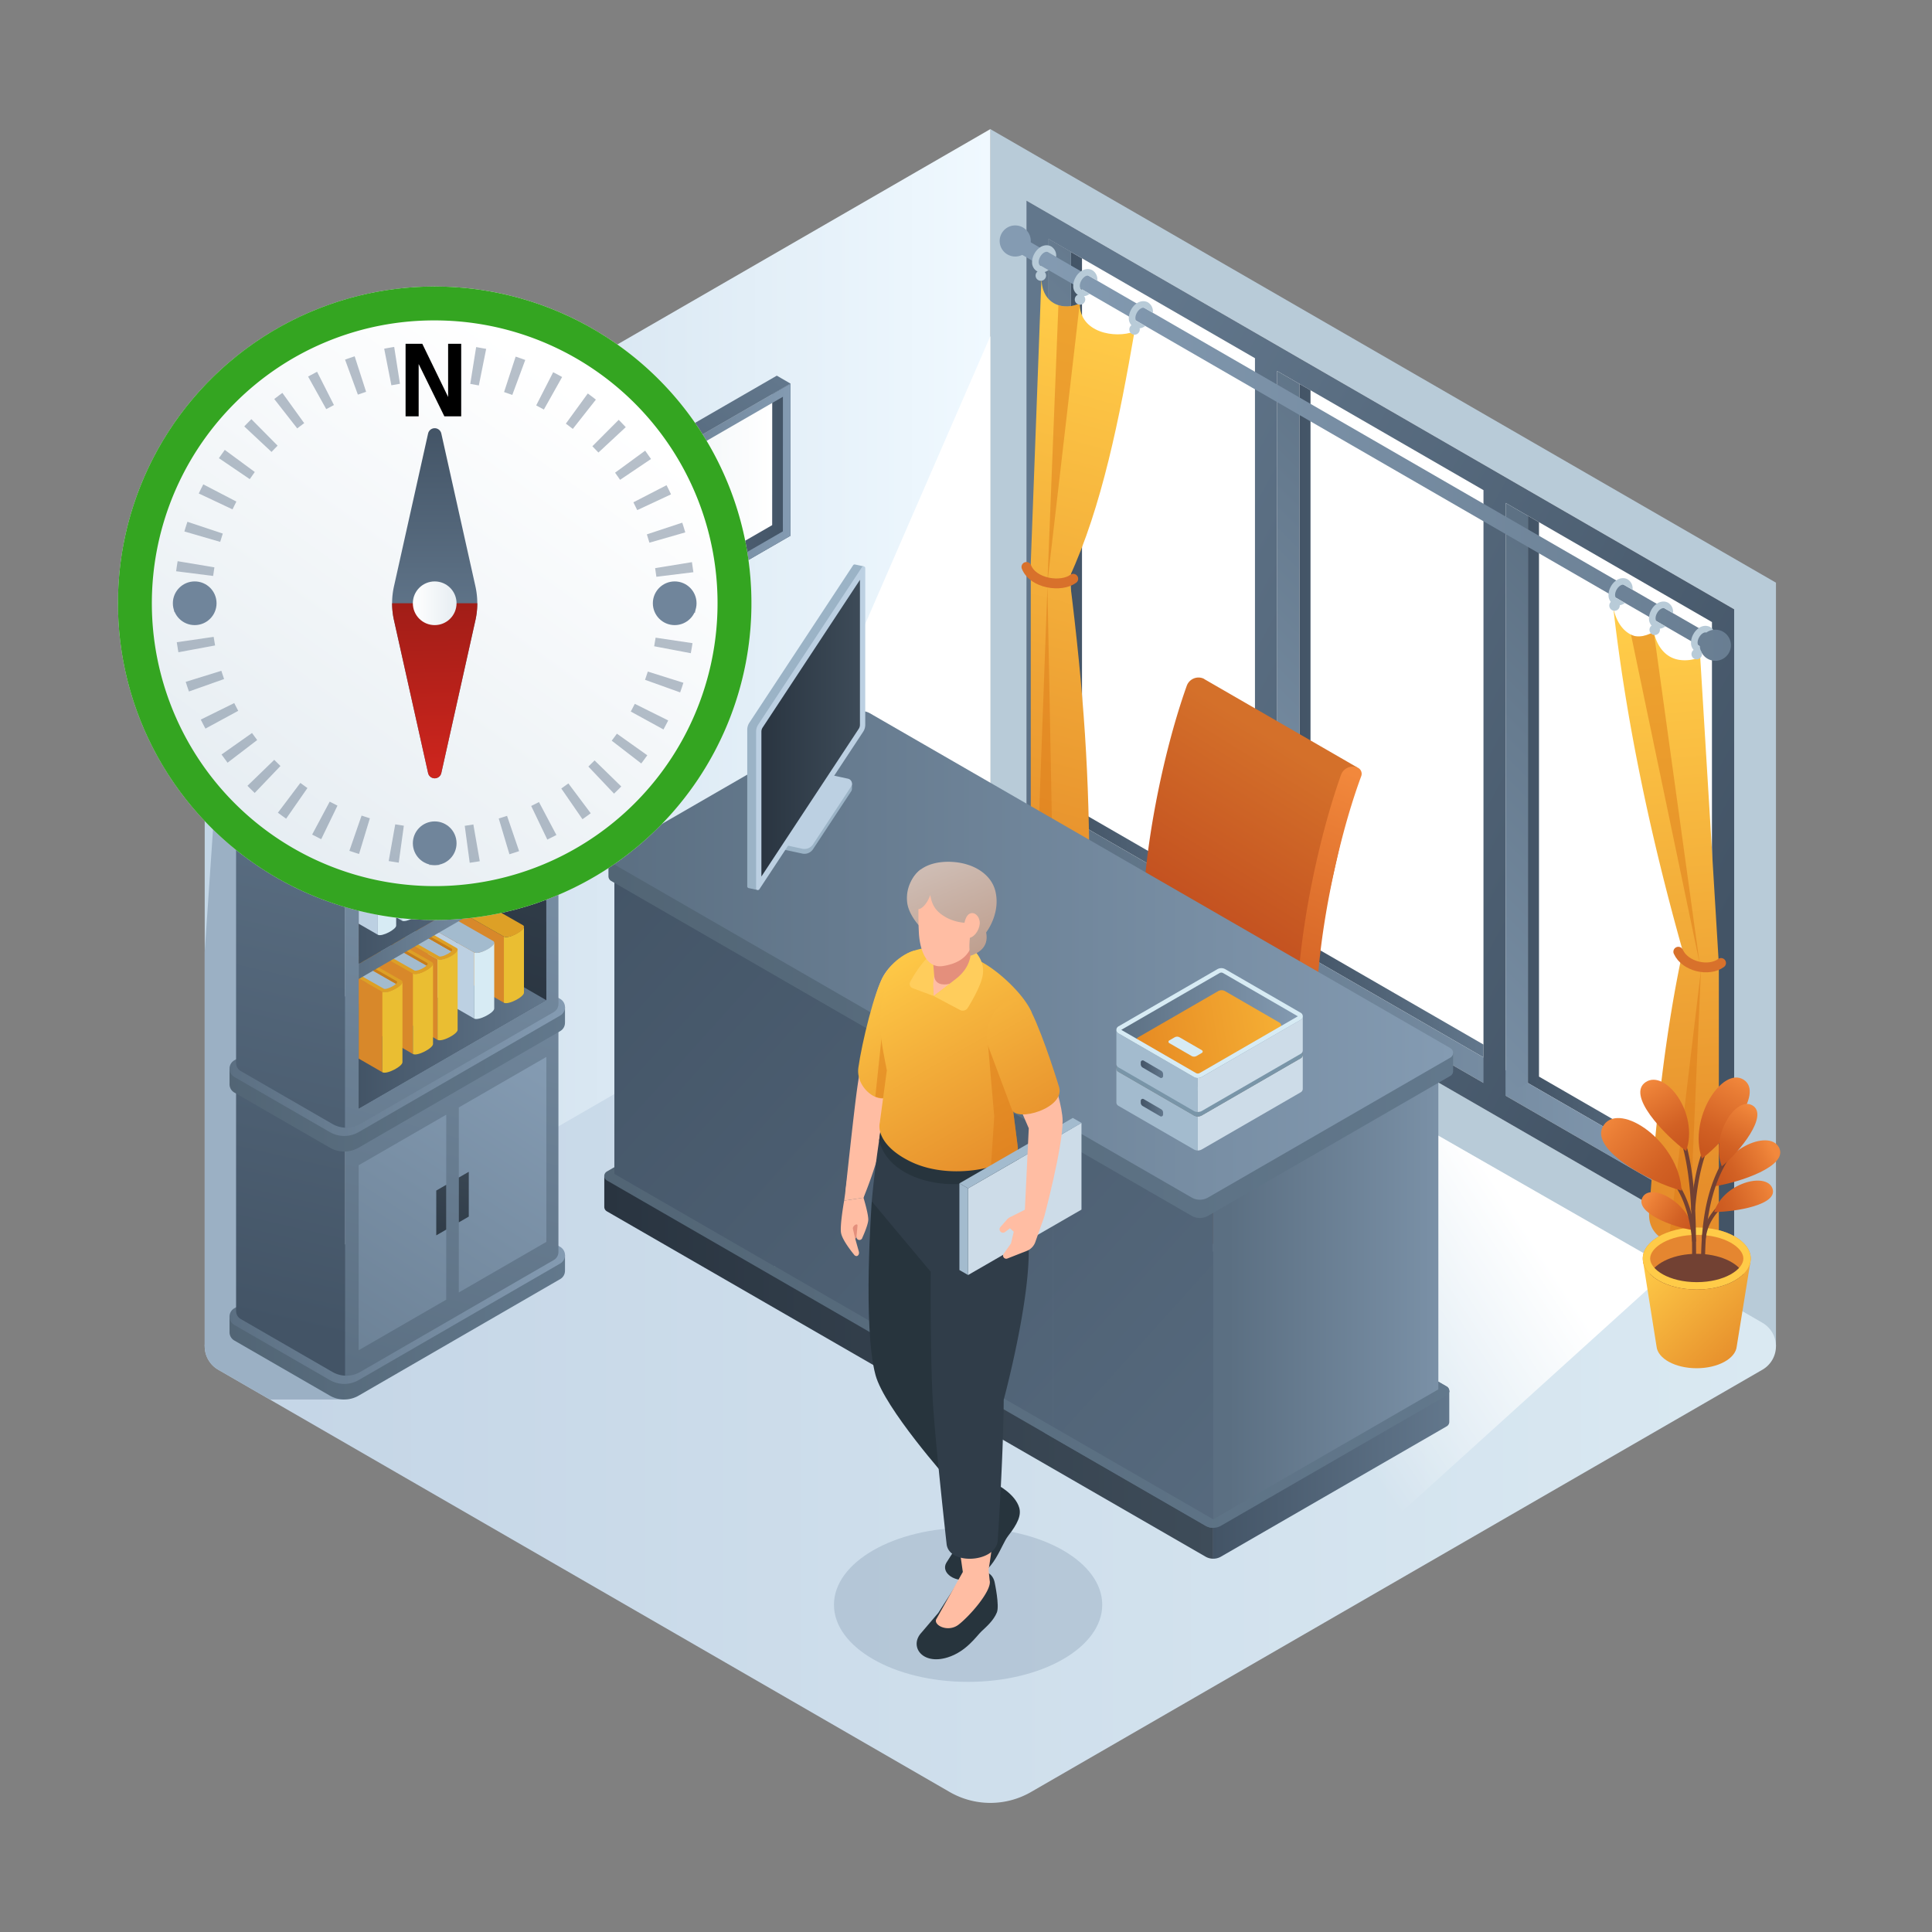 <svg id="Layer_1" data-name="Layer 1" xmlns="http://www.w3.org/2000/svg" xmlns:xlink="http://www.w3.org/1999/xlink" viewBox="0 0 1000 1000">
  <rect x="0" y="0" width="1000" height="1000" fill="#808080" stroke="none"/>
  <defs>
    <style>
      .cls-1, .cls-24 {
        fill: none;
      }

      .cls-2 {
        fill: #b8cbd8;
      }

      .cls-3 {
        fill: url(#linear-gradient);
      }

      .cls-4, .cls-9 {
        fill: #fff;
      }

      .cls-5 {
        fill: url(#linear-gradient-2);
      }

      .cls-22, .cls-6 {
        opacity: 0.5;
      }

      .cls-7 {
        fill: #9bb0c4;
      }

      .cls-8 {
        fill: url(#linear-gradient-3);
      }

      .cls-9 {
        opacity: 0.7;
      }

      .cls-10 {
        fill: url(#linear-gradient-4);
      }

      .cls-11 {
        fill: url(#linear-gradient-5);
      }

      .cls-12 {
        fill: url(#linear-gradient-6);
      }

      .cls-13 {
        fill: url(#linear-gradient-7);
      }

      .cls-14 {
        fill: url(#linear-gradient-8);
      }

      .cls-15 {
        fill: url(#linear-gradient-9);
      }

      .cls-16 {
        fill: url(#linear-gradient-10);
      }

      .cls-17 {
        fill: url(#linear-gradient-11);
      }

      .cls-18 {
        fill: url(#linear-gradient-12);
      }

      .cls-19 {
        fill: url(#linear-gradient-13);
      }

      .cls-20 {
        fill: url(#linear-gradient-14);
      }

      .cls-21 {
        fill: url(#linear-gradient-15);
      }

      .cls-22 {
        fill: #dd7b19;
      }

      .cls-23 {
        fill: url(#linear-gradient-16);
      }

      .cls-24 {
        stroke: #d8712b;
        stroke-linecap: round;
        stroke-miterlimit: 10;
        stroke-width: 5.104px;
      }

      .cls-25 {
        fill: #636363;
      }

      .cls-26 {
        fill: #969696;
      }

      .cls-27 {
        fill: #7c7c7c;
      }

      .cls-28 {
        fill: url(#linear-gradient-17);
      }

      .cls-29 {
        fill: url(#linear-gradient-18);
      }

      .cls-30 {
        fill: #444;
      }

      .cls-31 {
        fill: #c67f4f;
      }

      .cls-32 {
        fill: #b27246;
      }

      .cls-33 {
        fill: #d8986c;
      }

      .cls-34 {
        fill: url(#linear-gradient-19);
      }

      .cls-35 {
        fill: url(#linear-gradient-20);
      }

      .cls-36 {
        fill: #a3a3a3;
      }

      .cls-37 {
        fill: url(#linear-gradient-21);
      }

      .cls-38 {
        fill: url(#linear-gradient-22);
      }

      .cls-39 {
        fill: url(#linear-gradient-23);
      }

      .cls-40 {
        fill: url(#linear-gradient-24);
      }

      .cls-41 {
        fill: url(#linear-gradient-25);
      }

      .cls-42 {
        fill: url(#linear-gradient-26);
      }

      .cls-43 {
        fill: url(#linear-gradient-27);
      }

      .cls-44 {
        fill: #a3bbce;
      }

      .cls-45 {
        fill: #cddce8;
      }

      .cls-46 {
        fill: #686868;
      }

      .cls-47 {
        fill: #ccc;
      }

      .cls-48 {
        fill: #7995a8;
      }

      .cls-49 {
        fill: url(#linear-gradient-28);
      }

      .cls-50 {
        fill: url(#linear-gradient-29);
      }

      .cls-51 {
        fill: url(#linear-gradient-30);
      }

      .cls-52 {
        fill: #d7ebf4;
      }

      .cls-53 {
        fill: url(#linear-gradient-31);
      }

      .cls-54 {
        fill: url(#linear-gradient-32);
      }

      .cls-55 {
        fill: url(#linear-gradient-33);
      }

      .cls-56 {
        fill: url(#linear-gradient-34);
      }

      .cls-57 {
        fill: url(#linear-gradient-35);
      }

      .cls-58 {
        fill: url(#linear-gradient-36);
      }

      .cls-59 {
        fill: url(#linear-gradient-37);
      }

      .cls-60 {
        fill: url(#linear-gradient-38);
      }

      .cls-61 {
        fill: url(#linear-gradient-39);
      }

      .cls-62 {
        fill: url(#linear-gradient-40);
      }

      .cls-63 {
        fill: url(#linear-gradient-41);
      }

      .cls-64 {
        fill: url(#linear-gradient-42);
      }

      .cls-65 {
        fill: url(#linear-gradient-43);
      }

      .cls-66 {
        fill: url(#linear-gradient-44);
      }

      .cls-67 {
        fill: url(#linear-gradient-45);
      }

      .cls-68 {
        fill: url(#linear-gradient-46);
      }

      .cls-69 {
        fill: url(#linear-gradient-47);
      }

      .cls-70 {
        fill: url(#linear-gradient-48);
      }

      .cls-71 {
        fill: url(#linear-gradient-49);
      }

      .cls-72 {
        fill: #d8882a;
      }

      .cls-73 {
        fill: #eabe32;
      }

      .cls-74 {
        fill: #dda026;
      }

      .cls-75 {
        fill: #bcd0e2;
      }

      .cls-76 {
        fill: #c67d1c;
      }

      .cls-77 {
        fill: url(#linear-gradient-50);
      }

      .cls-78 {
        fill: url(#linear-gradient-51);
      }

      .cls-79 {
        fill: url(#linear-gradient-52);
      }

      .cls-80 {
        fill: url(#linear-gradient-53);
      }

      .cls-81 {
        fill: url(#linear-gradient-54);
      }

      .cls-82 {
        fill: url(#linear-gradient-55);
      }

      .cls-83 {
        fill: url(#linear-gradient-56);
      }

      .cls-84 {
        fill: url(#linear-gradient-57);
      }

      .cls-85 {
        fill: url(#linear-gradient-58);
      }

      .cls-86 {
        fill: url(#linear-gradient-59);
      }

      .cls-87 {
        fill: url(#linear-gradient-60);
      }

      .cls-88 {
        fill: #6d7f94;
      }

      .cls-89 {
        fill: #34a521;
      }

      .cls-90 {
        fill: #70859b;
      }

      .cls-91 {
        fill: #ffbda3;
      }

      .cls-92 {
        fill: #e48f7c;
      }

      .cls-93 {
        fill: url(#linear-gradient-61);
      }

      .cls-94 {
        fill: #27343d;
      }

      .cls-95 {
        fill: #303d49;
      }

      .cls-96 {
        fill: url(#linear-gradient-62);
      }

      .cls-97 {
        fill: #ffcd5c;
      }

      .cls-98 {
        fill: url(#linear-gradient-63);
      }

      .cls-99 {
        fill: url(#linear-gradient-64);
      }

      .cls-100 {
        fill: url(#linear-gradient-65);
      }

      .cls-101 {
        fill: #9bb3c6;
      }

      .cls-102 {
        fill: url(#linear-gradient-66);
      }

      .cls-103 {
        fill: url(#linear-gradient-67);
      }

      .cls-104 {
        fill: #e58630;
      }

      .cls-105 {
        fill: #724133;
      }

      .cls-106 {
        fill: #ffcb48;
      }

      .cls-107 {
        fill: url(#linear-gradient-68);
      }

      .cls-108 {
        fill: url(#linear-gradient-69);
      }

      .cls-109 {
        fill: url(#linear-gradient-70);
      }

      .cls-110 {
        fill: url(#linear-gradient-71);
      }

      .cls-111 {
        fill: url(#linear-gradient-72);
      }

      .cls-112 {
        fill: url(#linear-gradient-73);
      }

      .cls-113 {
        fill: url(#linear-gradient-74);
      }

      .cls-114 {
        clip-path: url(#clip-path);
      }

      .cls-115 {
        fill: #f49b25;
      }
    </style>
    <linearGradient id="linear-gradient" x1="105.957" y1="381.815" x2="512.604" y2="381.815" gradientUnits="userSpaceOnUse">
      <stop offset="0" stop-color="#c3d6e6"/>
      <stop offset="1" stop-color="#f0f9ff"/>
    </linearGradient>
    <linearGradient id="linear-gradient-2" x1="105.957" y1="696.807" x2="919.234" y2="696.807" gradientUnits="userSpaceOnUse">
      <stop offset="0.007" stop-color="#c4d5e6"/>
      <stop offset="1" stop-color="#dae9f2"/>
    </linearGradient>
    <linearGradient id="linear-gradient-3" x1="10408.765" y1="556.258" x2="10529.396" y2="635.684" gradientTransform="matrix(-1, 0, 0, 1, 11146.6, 0)" gradientUnits="userSpaceOnUse">
      <stop offset="0" stop-color="#fff"/>
      <stop offset="0.945" stop-color="#fff" stop-opacity="0"/>
    </linearGradient>
    <linearGradient id="linear-gradient-4" x1="10516.49" y1="441.265" x2="10611.766" y2="441.265" gradientTransform="matrix(-1, 0, 0, 1, 11402.6, 0)" gradientUnits="userSpaceOnUse">
      <stop offset="0" stop-color="#62778c"/>
      <stop offset="1" stop-color="#435466"/>
    </linearGradient>
    <linearGradient id="linear-gradient-5" x1="10634.753" y1="372.983" x2="10730.043" y2="372.983" xlink:href="#linear-gradient-4"/>
    <linearGradient id="linear-gradient-6" x1="10753.029" y1="304.68" x2="10848.374" y2="304.68" xlink:href="#linear-gradient-4"/>
    <linearGradient id="linear-gradient-7" x1="10516.49" y1="376.265" x2="10859.839" y2="376.265" gradientTransform="matrix(-1, 0, 0, 1, 11402.6, 0)" gradientUnits="userSpaceOnUse">
      <stop offset="0" stop-color="#849bb2"/>
      <stop offset="1" stop-color="#5b6f82"/>
    </linearGradient>
    <linearGradient id="linear-gradient-8" x1="10875.748" y1="274.58" x2="10506.689" y2="474.636" xlink:href="#linear-gradient-4"/>
    <linearGradient id="linear-gradient-9" x1="10536.065" y1="329.208" x2="10762.995" y2="555.541" gradientTransform="matrix(-1, 0, 0, 1, 11402.6, 0)" gradientUnits="userSpaceOnUse">
      <stop offset="0" stop-color="#5b6f82"/>
      <stop offset="1" stop-color="#849bb2"/>
    </linearGradient>
    <linearGradient id="linear-gradient-10" x1="10629.191" y1="235.837" x2="10856.121" y2="462.169" xlink:href="#linear-gradient-9"/>
    <linearGradient id="linear-gradient-11" x1="10722.328" y1="142.454" x2="10949.258" y2="368.786" xlink:href="#linear-gradient-9"/>
    <linearGradient id="linear-gradient-12" x1="10320.925" y1="124.729" x2="10872.404" y2="124.729" xlink:href="#linear-gradient-9"/>
    <linearGradient id="linear-gradient-13" x1="10320.925" y1="229.316" x2="10872.404" y2="229.316" xlink:href="#linear-gradient-9"/>
    <linearGradient id="linear-gradient-14" x1="10320.925" y1="333.973" x2="10872.404" y2="333.973" xlink:href="#linear-gradient-9"/>
    <linearGradient id="linear-gradient-15" x1="10548.458" y1="329.645" x2="10525.168" y2="615.397" gradientTransform="matrix(-1, 0, 0, 1, 11402.6, 0)" gradientUnits="userSpaceOnUse">
      <stop offset="0" stop-color="#ffcb48"/>
      <stop offset="1" stop-color="#e68e2b"/>
    </linearGradient>
    <linearGradient id="linear-gradient-16" x1="10816.004" y1="169.466" x2="10892.443" y2="452.531" xlink:href="#linear-gradient-15"/>
    <linearGradient id="linear-gradient-17" x1="673.784" y1="390.989" x2="600.331" y2="510.128" gradientUnits="userSpaceOnUse">
      <stop offset="0" stop-color="#d4702a"/>
      <stop offset="0.968" stop-color="#bd451c"/>
    </linearGradient>
    <linearGradient id="linear-gradient-18" x1="697.935" y1="399.703" x2="632.095" y2="568.557" gradientUnits="userSpaceOnUse">
      <stop offset="0" stop-color="#f2883c"/>
      <stop offset="0.167" stop-color="#e97d35"/>
      <stop offset="0.674" stop-color="#d26124"/>
      <stop offset="0.968" stop-color="#c9571e"/>
    </linearGradient>
    <linearGradient id="linear-gradient-19" x1="312.777" y1="707.728" x2="627.971" y2="707.728" gradientUnits="userSpaceOnUse">
      <stop offset="0" stop-color="#293440"/>
      <stop offset="1" stop-color="#3e4c59"/>
    </linearGradient>
    <linearGradient id="linear-gradient-20" x1="317.953" y1="663.701" x2="753.302" y2="663.701" gradientUnits="userSpaceOnUse">
      <stop offset="0" stop-color="#526575"/>
      <stop offset="1" stop-color="#62788c"/>
    </linearGradient>
    <linearGradient id="linear-gradient-21" x1="627.971" y1="763.396" x2="750.148" y2="763.396" gradientUnits="userSpaceOnUse">
      <stop offset="0" stop-color="#435466"/>
      <stop offset="1" stop-color="#62778c"/>
    </linearGradient>
    <linearGradient id="linear-gradient-22" x1="317.953" y1="729.176" x2="753.302" y2="729.176" xlink:href="#linear-gradient-20"/>
    <linearGradient id="linear-gradient-23" x1="635.953" y1="668.89" x2="778.977" y2="668.89" gradientTransform="matrix(1, 0, 0, 1, 0, 0)" xlink:href="#linear-gradient-9"/>
    <linearGradient id="linear-gradient-24" x1="310.078" y1="429.327" x2="884.27" y2="947.085" xlink:href="#linear-gradient-21"/>
    <linearGradient id="linear-gradient-25" x1="280.863" y1="461.726" x2="855.055" y2="979.484" xlink:href="#linear-gradient-21"/>
    <linearGradient id="linear-gradient-26" x1="314.935" y1="503.977" x2="752.128" y2="503.977" xlink:href="#linear-gradient-20"/>
    <linearGradient id="linear-gradient-27" x1="314.935" y1="494.514" x2="752.128" y2="494.514" gradientTransform="matrix(1, 0, 0, 1, 0, 0)" xlink:href="#linear-gradient-9"/>
    <linearGradient id="linear-gradient-28" x1="10267.388" y1="573.321" x2="10278.949" y2="573.321" gradientTransform="matrix(-1, 0, 0, 1, 10869.409, 0)" xlink:href="#linear-gradient-4"/>
    <linearGradient id="linear-gradient-29" x1="10195.095" y1="529.54" x2="10291.579" y2="529.54" gradientTransform="matrix(-1, 0, 0, 1, 10869.409, 0)" xlink:href="#linear-gradient-7"/>
    <linearGradient id="linear-gradient-30" x1="10157.302" y1="519.809" x2="10282.113" y2="541.308" gradientTransform="matrix(-1, 0, 0, 1, 10869.409, 0)" gradientUnits="userSpaceOnUse">
      <stop offset="0.008" stop-color="#ffc63f"/>
      <stop offset="1" stop-color="#e68a23"/>
    </linearGradient>
    <linearGradient id="linear-gradient-31" x1="10267.388" y1="553.41" x2="10278.949" y2="553.41" gradientTransform="matrix(-1, 0, 0, 1, 10869.409, 0)" xlink:href="#linear-gradient-4"/>
    <linearGradient id="linear-gradient-32" x1="10565.343" y1="266.846" x2="10665.548" y2="266.846" gradientTransform="matrix(-1, 0, 0, 1, 10974.515, 0)" xlink:href="#linear-gradient-21"/>
    <linearGradient id="linear-gradient-33" x1="10574.809" y1="263.228" x2="10662.537" y2="263.228" gradientTransform="matrix(-1, 0, 0, 1, 10974.515, 0)" gradientUnits="userSpaceOnUse">
      <stop offset="0" stop-color="#fff"/>
      <stop offset="0.989" stop-color="#e6edf2"/>
    </linearGradient>
    <linearGradient id="linear-gradient-34" x1="10565.343" y1="266.846" x2="10665.548" y2="266.846" gradientTransform="matrix(-1, 0, 0, 1, 10974.515, 0)" xlink:href="#linear-gradient-7"/>
    <linearGradient id="linear-gradient-35" x1="10587.722" y1="184.103" x2="10690.736" y2="320.261" gradientTransform="matrix(-1, 0, 0, 1, 10974.515, 0)" xlink:href="#linear-gradient-4"/>
    <linearGradient id="linear-gradient-36" x1="10586.724" y1="184.858" x2="10689.738" y2="321.015" gradientTransform="matrix(-1, 0, 0, 1, 10974.515, 0)" xlink:href="#linear-gradient-4"/>
    <linearGradient id="linear-gradient-37" x1="10418.409" y1="673.665" x2="10592.057" y2="673.665" gradientTransform="matrix(-1, 0, 0, 1, 10710.855, 0)" gradientUnits="userSpaceOnUse">
      <stop offset="0" stop-color="#62788c"/>
      <stop offset="1" stop-color="#526575"/>
    </linearGradient>
    <linearGradient id="linear-gradient-38" x1="10418.41" y1="665.608" x2="10592.057" y2="665.608" gradientTransform="matrix(-1, 0, 0, 1, 10710.855, 0)" xlink:href="#linear-gradient-7"/>
    <linearGradient id="linear-gradient-39" x1="10394.385" y1="319.888" x2="10506.357" y2="722.987" gradientTransform="matrix(-1, 0, 0, 1, 10710.855, 0)" xlink:href="#linear-gradient-7"/>
    <linearGradient id="linear-gradient-40" x1="10417.859" y1="557.404" x2="10590.445" y2="823.15" gradientTransform="matrix(-1, 0, 0, 1, 10710.855, 0)" xlink:href="#linear-gradient-7"/>
    <linearGradient id="linear-gradient-41" x1="10440.65" y1="542.602" x2="10613.236" y2="808.349" gradientTransform="matrix(-1, 0, 0, 1, 10710.855, 0)" xlink:href="#linear-gradient-7"/>
    <linearGradient id="linear-gradient-42" x1="10460.047" y1="588.8" x2="10486.697" y2="665.165" gradientTransform="matrix(-1, 0, 0, 1, 10710.855, 0)" gradientUnits="userSpaceOnUse">
      <stop offset="0" stop-color="#3e4c59"/>
      <stop offset="1" stop-color="#293440"/>
    </linearGradient>
    <linearGradient id="linear-gradient-43" x1="10468.355" y1="585.9" x2="10495.005" y2="662.265" xlink:href="#linear-gradient-42"/>
    <linearGradient id="linear-gradient-44" x1="10491.765" y1="339.329" x2="10571.19" y2="685.098" gradientTransform="matrix(-1, 0, 0, 1, 10710.855, 0)" xlink:href="#linear-gradient-4"/>
    <linearGradient id="linear-gradient-45" x1="10418.409" y1="545.313" x2="10592.057" y2="545.313" xlink:href="#linear-gradient-37"/>
    <linearGradient id="linear-gradient-46" x1="10418.41" y1="537.257" x2="10592.057" y2="537.257" gradientTransform="matrix(-1, 0, 0, 1, 10710.855, 0)" xlink:href="#linear-gradient-7"/>
    <linearGradient id="linear-gradient-47" x1="10532.29" y1="330.02" x2="10611.715" y2="675.79" gradientTransform="matrix(-1, 0, 0, 1, 10710.855, 0)" xlink:href="#linear-gradient-4"/>
    <linearGradient id="linear-gradient-48" x1="10431.834" y1="303.226" x2="10501.704" y2="516.869" xlink:href="#linear-gradient-42"/>
    <linearGradient id="linear-gradient-49" x1="10428.06" y1="532.225" x2="10525.211" y2="532.225" gradientTransform="matrix(-1, 0, 0, 1, 10710.855, 0)" xlink:href="#linear-gradient-4"/>
    <linearGradient id="linear-gradient-50" x1="10430.546" y1="475.136" x2="10525.211" y2="475.136" gradientTransform="matrix(-1, 0, 0, 1, 10710.855, 0)" xlink:href="#linear-gradient-7"/>
    <linearGradient id="linear-gradient-51" x1="10430.539" y1="457.913" x2="10525.211" y2="457.913" gradientTransform="matrix(-1, 0, 0, 1, 10710.855, 0)" xlink:href="#linear-gradient-4"/>
    <linearGradient id="linear-gradient-52" x1="10430.546" y1="405.394" x2="10525.211" y2="405.394" gradientTransform="matrix(-1, 0, 0, 1, 10710.855, 0)" xlink:href="#linear-gradient-7"/>
    <linearGradient id="linear-gradient-53" x1="10430.539" y1="388.17" x2="10525.211" y2="388.17" gradientTransform="matrix(-1, 0, 0, 1, 10710.855, 0)" xlink:href="#linear-gradient-4"/>
    <linearGradient id="linear-gradient-54" x1="10442.281" y1="306.584" x2="10554.253" y2="709.683" gradientTransform="matrix(-1, 0, 0, 1, 10710.855, 0)" xlink:href="#linear-gradient-7"/>
    <linearGradient id="linear-gradient-55" x1="10418.409" y1="305.633" x2="10592.057" y2="305.633" xlink:href="#linear-gradient-37"/>
    <linearGradient id="linear-gradient-56" x1="10414.734" y1="297.576" x2="10584.046" y2="297.576" gradientTransform="matrix(-1, 0, 0, 1, 10710.855, 0)" xlink:href="#linear-gradient-7"/>
    <linearGradient id="linear-gradient-57" x1="302.095" y1="204.879" x2="131.002" y2="443.155" gradientTransform="matrix(1, 0, 0, 1, 0, 0)" xlink:href="#linear-gradient-33"/>
    <linearGradient id="linear-gradient-58" x1="225" y1="221.643" x2="225" y2="325.194" xlink:href="#linear-gradient-21"/>
    <linearGradient id="linear-gradient-59" x1="224.903" y1="309.342" x2="227.591" y2="398.471" gradientUnits="userSpaceOnUse">
      <stop offset="0" stop-color="#a01d17"/>
      <stop offset="0.989" stop-color="#cc251d"/>
    </linearGradient>
    <linearGradient id="linear-gradient-60" x1="213.692" y1="312.248" x2="236.308" y2="312.248" gradientTransform="matrix(1, 0, 0, 1, 0, 0)" xlink:href="#linear-gradient-33"/>
    <linearGradient id="linear-gradient-61" x1="445.253" y1="501.552" x2="502.18" y2="601.284" gradientTransform="matrix(1, 0, 0, 1, 0, 0)" xlink:href="#linear-gradient-15"/>
    <linearGradient id="linear-gradient-62" x1="459.374" y1="493.213" x2="521.355" y2="601.801" gradientTransform="matrix(1, 0, 0, 1, 0, 0)" xlink:href="#linear-gradient-15"/>
    <linearGradient id="linear-gradient-63" x1="489.503" y1="480.195" x2="550.012" y2="586.203" gradientTransform="matrix(1, 0, 0, 1, 0, 0)" xlink:href="#linear-gradient-15"/>
    <linearGradient id="linear-gradient-64" x1="470.827" y1="453.984" x2="489.465" y2="498.75" gradientUnits="userSpaceOnUse">
      <stop offset="0" stop-color="#cebcb3"/>
      <stop offset="1" stop-color="#bfa090"/>
    </linearGradient>
    <linearGradient id="linear-gradient-65" x1="486.761" y1="447.35" x2="505.399" y2="492.116" xlink:href="#linear-gradient-64"/>
    <linearGradient id="linear-gradient-66" x1="391.87" y1="376.914" x2="447.287" y2="376.914" xlink:href="#linear-gradient-19"/>
    <linearGradient id="linear-gradient-67" x1="10595.266" y1="648.933" x2="10547.566" y2="699.544" gradientTransform="matrix(-1, 0, 0, 1, 11451.068, 0)" xlink:href="#linear-gradient-15"/>
    <linearGradient id="linear-gradient-68" x1="10533.894" y1="594.518" x2="10563.454" y2="610.642" gradientTransform="matrix(-1, 0, 0, 1, 11451.068, 0)" xlink:href="#linear-gradient-18"/>
    <linearGradient id="linear-gradient-69" x1="10550.035" y1="557.76" x2="10570.339" y2="596.726" gradientTransform="matrix(-1, 0, 0, 1, 11451.068, 0)" xlink:href="#linear-gradient-18"/>
    <linearGradient id="linear-gradient-70" x1="10598.685" y1="619.909" x2="10574.051" y2="635.585" gradientTransform="matrix(-1, 0, 0, 1, 11451.068, 0)" xlink:href="#linear-gradient-18"/>
    <linearGradient id="linear-gradient-71" x1="10533.296" y1="613.252" x2="10565.991" y2="626.838" gradientTransform="matrix(-1, 0, 0, 1, 11451.068, 0)" xlink:href="#linear-gradient-18"/>
    <linearGradient id="linear-gradient-72" x1="10545.266" y1="572.605" x2="10561.688" y2="602.315" gradientTransform="matrix(-1, 0, 0, 1, 11451.068, 0)" xlink:href="#linear-gradient-18"/>
    <linearGradient id="linear-gradient-73" x1="10620.359" y1="579.341" x2="10579.004" y2="616.516" gradientTransform="matrix(-1, 0, 0, 1, 11451.068, 0)" xlink:href="#linear-gradient-18"/>
    <linearGradient id="linear-gradient-74" x1="10597.321" y1="559.414" x2="10577.763" y2="593.603" gradientTransform="matrix(-1, 0, 0, 1, 11451.068, 0)" xlink:href="#linear-gradient-18"/>
    <clipPath id="clip-path">
      <circle class="cls-1" cx="272.543" cy="-1051.626" r="196.045"/>
    </clipPath>
  </defs>
  <g>
    <polygon class="cls-2" points="512.588 66.823 919.234 301.591 919.234 696.807 512.588 462.017 512.588 66.823"/>
    <polygon class="cls-3" points="512.604 66.823 105.957 301.591 105.957 696.807 512.604 462.017 512.604 66.823"/>
  </g>
  <polygon class="cls-4" points="512.604 437.072 511.318 466.168 348.129 552.297 512.604 173.971 512.604 437.072"/>
  <path class="cls-5" d="M112.975,708.973,491.555,927.537a42.101,42.101,0,0,0,42.101-.001L912.217,708.969a14.034,14.034,0,0,0,0-24.307L533.64,466.078a42.101,42.101,0,0,0-42.104.001L112.974,684.666A14.034,14.034,0,0,0,112.975,708.973Z"/>
  <g class="cls-6">
    <ellipse class="cls-7" cx="501.085" cy="830.633" rx="69.429" ry="39.902"/>
  </g>
  <polygon class="cls-8" points="864.674 656.607 725.226 782.843 373.705 577.725 530.837 549.678 744.489 587.819 864.674 656.607"/>
  <g>
    <g>
      <g>
        <g>
          <path class="cls-9" d="M897.597,648.693,534.725,439.199a6.893,6.893,0,0,1-3.447-5.97V103.836L897.597,315.341Z"/>
          <path class="cls-4" d="M542.761,123.735l11.465-6.617L897.575,315.359V622.183l-11.465,6.617L542.761,430.571Z"/>
          <polygon class="cls-10" points="790.834 266.964 790.834 560.562 886.11 615.566 886.109 608.925 796.579 557.249 796.579 270.281 790.834 266.964"/>
          <polygon class="cls-11" points="672.557 198.674 672.575 492.285 767.847 547.291 767.847 540.651 678.32 488.976 678.32 201.981 672.557 198.674"/>
          <polygon class="cls-12" points="554.226 130.352 554.265 423.987 649.571 479.009 649.571 472.368 560.043 420.694 560.043 133.71 554.226 130.352"/>
          <polygon class="cls-13" points="542.761 123.735 542.766 430.576 886.109 628.795 886.11 615.566 554.226 423.965 554.226 130.352 542.761 123.735"/>
          <path class="cls-14" d="M531.278,103.836V433.229a6.893,6.893,0,0,0,3.447,5.97L897.597,648.693l0-333.352ZM767.847,253.692V560.52L661.059,498.869V192.035ZM886.109,628.795,779.336,567.153V260.325l106.773,61.649ZM542.766,123.735l106.804,61.666V492.236L542.766,430.576Z"/>
        </g>
        <polygon class="cls-15" points="779.336 567.153 790.834 560.562 790.834 266.964 779.336 260.325 779.336 567.153"/>
        <polygon class="cls-16" points="661.059 498.869 672.557 492.279 672.557 198.674 661.059 192.035 661.059 498.869"/>
      </g>
      <polygon class="cls-17" points="542.766 430.573 554.265 423.987 554.226 130.352 542.766 123.738 542.766 430.573"/>
    </g>
    <g>
      <circle class="cls-18" cx="525.481" cy="124.729" r="8.057"/>
      <path class="cls-19" d="M526.485,130.424,881.071,335.186l3.926-6.8-354.599-204.771-.002.003a1.977,1.977,0,0,0-1.951.208,6.138,6.138,0,0,0-2.785,4.804A1.926,1.926,0,0,0,526.485,130.424Z"/>
      <path class="cls-2" d="M534.203,135.609a5.299,5.299,0,0,0,2.535,4.78,4.773,4.773,0,0,0,2.433.647,6.006,6.006,0,0,0,3.556-1.259l-3.76-2.178a1.177,1.177,0,0,1-.527-.153,1.343,1.343,0,0,1-.425-.391c-.647-.885-.51-2.603.425-4.219.885-1.531,2.195-2.484,3.249-2.484a1.344,1.344,0,0,1,.732.187l4.219,2.433a5.503,5.503,0,0,0-2.518-5.393,4.984,4.984,0,0,0-2.433-.629,6.145,6.145,0,0,0-3.471,1.157,9.249,9.249,0,0,0-2.722,3.028,9.579,9.579,0,0,0-1.259,3.743C534.22,135.116,534.203,135.371,534.203,135.609Z"/>
      <path class="cls-2" d="M555.501,147.92A5.299,5.299,0,0,0,558.036,152.7a4.773,4.773,0,0,0,2.433.647,6.006,6.006,0,0,0,3.556-1.259l-3.76-2.178a1.177,1.177,0,0,1-.527-.153,1.343,1.343,0,0,1-.425-.391c-.647-.885-.51-2.603.425-4.219.885-1.531,2.195-2.484,3.249-2.484a1.343,1.343,0,0,1,.732.187l4.219,2.433a5.503,5.503,0,0,0-2.518-5.393,4.984,4.984,0,0,0-2.433-.629,6.145,6.145,0,0,0-3.471,1.157,9.249,9.249,0,0,0-2.722,3.028,9.579,9.579,0,0,0-1.259,3.743C555.518,147.427,555.501,147.682,555.501,147.92Z"/>
      <path class="cls-2" d="M584.277,164.552a5.299,5.299,0,0,0,2.535,4.78,4.773,4.773,0,0,0,2.433.647,6.006,6.006,0,0,0,3.556-1.259l-3.76-2.178a1.177,1.177,0,0,1-.527-.153,1.342,1.342,0,0,1-.425-.391c-.647-.885-.51-2.603.425-4.219.885-1.531,2.195-2.484,3.249-2.484a1.344,1.344,0,0,1,.732.187l4.219,2.433a5.503,5.503,0,0,0-2.518-5.393,4.984,4.984,0,0,0-2.433-.629,6.145,6.145,0,0,0-3.471,1.157,9.249,9.249,0,0,0-2.722,3.028,9.579,9.579,0,0,0-1.259,3.743C584.294,164.059,584.277,164.314,584.277,164.552Z"/>
      <path class="cls-2" d="M875.267,332.586a5.299,5.299,0,0,0,2.535,4.78,4.773,4.773,0,0,0,2.433.647,6.006,6.006,0,0,0,3.556-1.259L880.031,334.576a1.177,1.177,0,0,1-.527-.153,1.343,1.343,0,0,1-.425-.391c-.647-.885-.51-2.603.425-4.219.885-1.531,2.195-2.484,3.249-2.484a1.344,1.344,0,0,1,.732.187l4.219,2.433a5.503,5.503,0,0,0-2.518-5.393,4.984,4.984,0,0,0-2.433-.629,6.145,6.145,0,0,0-3.471,1.157,9.249,9.249,0,0,0-2.722,3.028,9.579,9.579,0,0,0-1.259,3.743C875.284,332.093,875.267,332.348,875.267,332.586Z"/>
      <circle class="cls-20" cx="887.862" cy="333.973" r="8.057"/>
    </g>
    <path class="cls-21" d="M880.022,340.072a19.501,19.501,0,0,1-11.185,1.412c-10.921-1.957-12.813-14.462-12.813-14.462s-6.22,3.822-11.008,1.834c-8.763-3.639-10.068-15.059-10.068-15.059,6.639,58.871,19.143,118.406,36.051,178.44-8.668,40.025-13.933,85.913-17.374,134.946-1.158,12.958,11.565,18.623,20.632,15.42-1.14,9.067,15.42,11.239,15.42,5.212V499.156Z"/>
    <path class="cls-22" d="M879.75,498.758,844.197,328.451c.272.136.531.285.819.404,4.788,1.988,11.008-1.834,11.008-1.834s.011.338.09.887Z"/>
    <circle class="cls-2" cx="878.222" cy="338.563" r="2.715"/>
    <path class="cls-2" d="M853.513,320.014a5.299,5.299,0,0,0,2.535,4.78,4.773,4.773,0,0,0,2.433.647,6.006,6.006,0,0,0,3.556-1.259l-3.76-2.178a1.177,1.177,0,0,1-.527-.153,1.343,1.343,0,0,1-.425-.391c-.647-.885-.51-2.603.425-4.219.885-1.531,2.195-2.484,3.249-2.484a1.344,1.344,0,0,1,.732.187l4.219,2.433a5.503,5.503,0,0,0-2.518-5.393,4.984,4.984,0,0,0-2.433-.629,6.145,6.145,0,0,0-3.471,1.157,9.249,9.249,0,0,0-2.722,3.028,9.579,9.579,0,0,0-1.259,3.743C853.53,319.521,853.513,319.776,853.513,320.014Z"/>
    <circle class="cls-2" cx="856.468" cy="325.991" r="2.715"/>
    <path class="cls-2" d="M832.559,307.912a5.299,5.299,0,0,0,2.535,4.78,4.773,4.773,0,0,0,2.433.647,6.006,6.006,0,0,0,3.556-1.259l-3.76-2.178a1.177,1.177,0,0,1-.527-.153,1.343,1.343,0,0,1-.425-.391c-.647-.885-.51-2.603.425-4.219.885-1.531,2.195-2.484,3.249-2.484a1.344,1.344,0,0,1,.732.187l4.219,2.433a5.503,5.503,0,0,0-2.518-5.393,4.984,4.984,0,0,0-2.433-.629,6.145,6.145,0,0,0-3.471,1.157,9.249,9.249,0,0,0-2.722,3.028,9.579,9.579,0,0,0-1.259,3.743C832.576,307.418,832.559,307.673,832.559,307.912Z"/>
    <circle class="cls-2" cx="835.677" cy="313.429" r="2.715"/>
    <path class="cls-23" d="M533.538,436.483V291.132l5.54-148.399c-.592,15.849,12.581,18.068,19.802,14.268-.217,15.094,18.142,18.448,28.351,14.575-7.74,44.647-16.897,90.88-33.702,127.194,7.692,61.118,10.329,103.561,10.329,157.096,0,7.203-19.003,3.873-19.003-9.99C538.178,449.459,533.538,443.324,533.538,436.483Z"/>
    <circle class="cls-2" cx="538.727" cy="142.625" r="2.715"/>
    <circle class="cls-2" cx="587.232" cy="170.529" r="2.715"/>
    <path class="cls-22" d="M536.979,445.331l5.175-141.887L544.856,445.876C541.669,447.586,538.955,447.068,536.979,445.331Z"/>
    <path class="cls-22" d="M547.829,157.958a14.775,14.775,0,0,0,11.052-.957L542.155,301.449Z"/>
    <circle class="cls-2" cx="559.015" cy="155.004" r="2.715"/>
    <path class="cls-22" d="M880.41,502.161l-6.153,140.441-3.089.716a16.978,16.978,0,0,1-7.482-.7Z"/>
    <path class="cls-24" d="M890.809,498.442c-6.237,4.642-18.616,1.982-22.117-5.832"/>
    <path class="cls-24" d="M555.514,299.571c-6.237,4.642-20.777,2.534-24.235-6.117"/>
  </g>
  <g>
    <g>
      <g>
        <g>
          <path class="cls-25" d="M545.96,604.368l.016.009,5.297,3.058-6.228,10.787L539.73,615.154l0-.001a3.059,3.059,0,0,1-1.304-2.842,9.735,9.735,0,0,1,4.418-7.62,3.129,3.129,0,0,1,3.114-.324l0-0Z"/>
          <ellipse class="cls-26" cx="548.164" cy="612.832" rx="6.229" ry="3.596" transform="translate(-257.547 776.773) rotate(-59.689)"/>
        </g>
        <g>
          <path class="cls-25" d="M559.445,553.806l.016.009,5.297,3.058-6.228,10.787-5.315-3.069 0-.001a3.059,3.059,0,0,1-1.304-2.842,9.735,9.735,0,0,1,4.418-7.62,3.129,3.129,0,0,1,3.114-.324l0-0Z"/>
          <ellipse class="cls-26" cx="561.649" cy="562.269" rx="6.229" ry="3.596" transform="translate(-207.217 763.371) rotate(-59.689)"/>
        </g>
        <g>
          <path class="cls-25" d="M623.868,626.17l.016.009,5.297,3.058-6.228,10.787-5.315-3.069 0-.001a3.059,3.059,0,0,1-1.304-2.842,9.735,9.735,0,0,1,4.418-7.62,3.129,3.129,0,0,1,3.114-.324l0-0Z"/>
          <ellipse class="cls-26" cx="626.071" cy="634.634" rx="6.229" ry="3.596" transform="translate(-237.78 854.83) rotate(-59.689)"/>
        </g>
        <g>
          <path class="cls-25" d="M686.853,589.893l.016.009,5.297,3.058-6.228,10.787-5.315-3.069 0-.001a3.059,3.059,0,0,1-1.304-2.842,9.735,9.735,0,0,1,4.418-7.62,3.129,3.129,0,0,1,3.114-.324l0-0Z"/>
          <ellipse class="cls-26" cx="689.057" cy="598.356" rx="6.229" ry="3.596" transform="matrix(0.505, -0.863, 0.863, 0.505, -175.264, 891.236)"/>
        </g>
        <g>
          <path class="cls-25" d="M647.513,544.654l.016.009,5.297,3.058-6.228,10.787-5.315-3.069 0-.001a3.059,3.059,0,0,1-1.304-2.842,9.735,9.735,0,0,1,4.418-7.62,3.129,3.129,0,0,1,3.114-.324l0-0Z"/>
          <ellipse class="cls-26" cx="649.716" cy="553.118" rx="6.229" ry="3.596" transform="translate(-155.696 834.867) rotate(-59.689)"/>
        </g>
        <g>
          <g>
            <path class="cls-25" d="M688.252,587.913,626.477,576.818l21.584-28.464a1.03,1.03,0,0,0,.221-.725l.008.002V542.424l-4.055,3.855a2.732,2.732,0,0,0-1.149.629l-33.145,23.769-48.128-17.86-6.644-2.232v5.202l.003.002a1.264,1.264,0,0,0,.687,1.158l39.239,25.607-54.054,18.554v5.289l.013-.004a1.067,1.067,0,0,0,.282.748l.001.001a3.89,3.89,0,0,0,3.604.749l54.85-13.778a23.013,23.013,0,0,0,7.599,2.247l12.501,33.467c.312.835,1.699,1.38,3.162,1.244l.003-0c1.354-.126,2.326-.797,2.354-1.569l.006.015v-5.194l-.779.344-4.904-29.452a19.342,19.342,0,0,0,3.415-1.517,13.09,13.09,0,0,0,2.662-2.006l59.369,3.128c1.474.078,2.805-.522,3.034-1.368l0-.001a.943.943,0,0,0,.027-.262l.007.001Z"/>
            <path class="cls-27" d="M686.047,586.426,628.121,573.018a7.933,7.933,0,0,0-3.439-5.26l23.378-24.61c.596-.785.029-1.699-1.291-2.083h-0a4.069,4.069,0,0,0-3.684.637l-28.727,22.393a28.015,28.015,0,0,0-11.926,1.265l-42.601-15.898a4.401,4.401,0,0,0-3.838.064c-1.054.605-1.113,1.577-.134,2.215l39.044,19.158a5.914,5.914,0,0,0-.37,5l-52.084,23.911c-1.285.43-1.772,1.363-1.11,2.125l.001.001a3.89,3.89,0,0,0,3.604.749l56.528-20.82a24.186,24.186,0,0,0,5.466,1.417l12.957,41.339c.312.835,1.699,1.38,3.162,1.244l.003-0c1.464-.136,2.496-.908,2.355-1.758L619.551,582.264a19.48,19.48,0,0,0,3.602-1.581,14.875,14.875,0,0,0,1.288-.839l60.743,9.77c1.474.078,2.805-.522,3.034-1.368l0-.001C688.447,587.399,687.495,586.601,686.047,586.426Z"/>
          </g>
          <path class="cls-25" d="M621.645,573.32h.01l-1.306-19.423H601.806l-1.309,19.423h.009c-.127,1.649.883,3.317,3.056,4.572a16.551,16.551,0,0,0,14.976-.027C620.707,576.612,621.736,574.955,621.645,573.32Z"/>
          <ellipse class="cls-26" cx="611.076" cy="554.01" rx="9.275" ry="5.355" transform="translate(-2.995 3.321) rotate(-0.311)"/>
        </g>
      </g>
      <path class="cls-25" d="M617.303,553.122c0-.006,0-.012,0-.019v-6.116H604.847v6.137h.001a3.059,3.059,0,0,0,1.81,2.551,9.735,9.735,0,0,0,8.809-.016,3.129,3.129,0,0,0,1.837-2.535h0Z"/>
    </g>
    <g>
      <path class="cls-26" d="M673.543,523.473l-71.746,49.231-79.896-46.136a2.616,2.616,0,0,1-1.371-2.302V521.713a7.823,7.823,0,0,1,3.912-6.792l67.168-38.753Z"/>
      <path class="cls-28" d="M702.549,397.238,674.336,522.933l-.792.541-81.934-47.306v-.729c0-32.892,9.773-84.349,22.653-120.474a6.466,6.466,0,0,1,8.427-3.836,4.084,4.084,0,0,1,.855.491Z"/>
      <path class="cls-29" d="M600.374,570.372v-2.558a7.84,7.84,0,0,1,3.922-6.791l67.162-38.748v-.728c0-32.895,9.776-84.355,22.649-120.472a6.467,6.467,0,0,1,8.438-3.835h0a3.502,3.502,0,0,1,2.034,4.474c-13.026,35.228-23.059,87.068-23.059,119.833v2.511a6.977,6.977,0,0,1-3.491,6.044l-73.731,42.537A2.617,2.617,0,0,1,600.374,570.372Z"/>
    </g>
  </g>
  <g>
    <path class="cls-30" d="M601.618,752.63V621.738h8.183v130.908h-.004a2.061,2.061,0,0,1-1.204,1.652,6.397,6.397,0,0,1-5.788.01A2.008,2.008,0,0,1,601.618,752.63Z"/>
    <path class="cls-30" d="M708.768,692.348V561.456h8.183v130.908h-.004a2.061,2.061,0,0,1-1.204,1.652,6.397,6.397,0,0,1-5.788.01A2.008,2.008,0,0,1,708.768,692.348Z"/>
    <path class="cls-30" d="M365.138,617.88V486.987h8.183V617.895h-.004a2.061,2.061,0,0,1-1.204,1.652,6.397,6.397,0,0,1-5.788.01A2.008,2.008,0,0,1,365.138,617.88Z"/>
    <g>
      <g>
        <polygon class="cls-31" points="605.715 656.611 605.71 624.733 365.138 485.835 365.138 517.711 605.715 656.611"/>
        <polygon class="cls-32" points="605.715 656.611 716.952 592.386 716.952 553.493 605.71 617.716 605.715 656.611"/>
        <polygon class="cls-33" points="605.715 624.736 716.952 560.51 476.379 421.613 365.138 485.835 605.715 624.736"/>
      </g>
      <g>
        <polygon class="cls-32" points="609.248 637.918 609.242 628.081 355.529 481.596 355.529 491.429 609.248 637.918"/>
        <polygon class="cls-32" points="609.248 637.918 726.56 570.183 726.56 560.351 609.242 628.081 609.248 637.918"/>
        <polygon class="cls-33" points="609.248 628.085 726.56 560.351 472.847 413.866 355.529 481.596 609.248 628.085"/>
      </g>
    </g>
  </g>
  <g>
    <g>
      <path class="cls-34" d="M312.778,608.676v15.905a2.646,2.646,0,0,0,1.332,2.398L623.975,805.715a7.954,7.954,0,0,0,3.996,1.066V729.828Z"/>
      <path class="cls-35" d="M434.94,536.602,748.814,717.656a2.664,2.664,0,0,1-0,4.614L631.966,789.729a7.992,7.992,0,0,1-7.992-0L314.106,610.988a2.664,2.664,0,0,1-0-4.614Z"/>
      <polygon class="cls-36" points="517.424 588.184 517.424 433.645 400.904 500.914 400.904 655.454 517.424 588.184"/>
    </g>
    <g>
      <path class="cls-37" d="M627.971,729.828V806.781a7.954,7.954,0,0,0,3.996-1.066l112.519-64.951,4.329-2.504a2.665,2.665,0,0,0,1.332-2.331V720.01l-5.661.453Z"/>
      <path class="cls-38" d="M662.006,667.552l86.808,50.104a2.664,2.664,0,0,1-0,4.614L631.966,789.729a7.992,7.992,0,0,1-7.992-0l-82.802-47.791a2.664,2.664,0,0,1-0-4.614Z"/>
      <polygon class="cls-39" points="744.489 719.134 744.489 551.376 627.97 618.646 627.97 786.403 744.489 719.134"/>
    </g>
    <g>
      <polygon class="cls-40" points="545.071 570.793 545.062 738.545 627.97 786.403 627.97 618.646 545.071 570.793"/>
      <polygon class="cls-41" points="400.904 504.414 400.904 500.914 318.005 453.061 317.996 607.596 400.904 655.454 400.904 655.302 545.062 738.545 545.064 587.576 400.904 504.414"/>
    </g>
    <g>
      <path class="cls-42" d="M314.935,444.013l7.691,3.445,119.14-68.797a8.508,8.508,0,0,1,8.509,0L744.559,548.419l7.569-3.401v9.363l-.006-.003a2.804,2.804,0,0,1-1.412,2.501L625.286,629.294a8.508,8.508,0,0,1-8.508-0L316.353,455.992a2.809,2.809,0,0,1-1.417-2.461l-0.0 0Z"/>
      <path class="cls-43" d="M450.275,369.197,750.71,542.504a2.836,2.836,0,0,1-0,4.912L625.286,619.831a8.508,8.508,0,0,1-8.508-0L316.353,446.529a2.836,2.836,0,0,1,0-4.912l125.414-72.42A8.508,8.508,0,0,1,450.275,369.197Z"/>
    </g>
  </g>
  <g>
    <g>
      <path class="cls-44" d="M577.833,552.958v17.608a2.056,2.056,0,0,0,1.038,1.795L617.915,594.939a4.225,4.225,0,0,0,2.075.55V552.958Z"/>
      <path class="cls-45" d="M619.99,552.958v42.531a4.225,4.225,0,0,0,2.075-.55l51.207-29.592a2.056,2.056,0,0,0,1.038-1.795V545.944Z"/>
      <path class="cls-27" d="M673.277,544.147l-39.047-22.574a4.15,4.15,0,0,0-4.154,0l-51.21,29.588a2.075,2.075,0,0,0,0,3.593l39.047,22.574a4.15,4.15,0,0,0,4.154,0l51.21-29.588A2.075,2.075,0,0,0,673.277,544.147Z"/>
      <path class="cls-46" d="M662.261,549.219l-28.151-16.279a3.625,3.625,0,0,0-3.628,0l-41.42,23.922a1.812,1.812,0,0,0,0,3.138l28.151,16.279a3.625,3.625,0,0,0,3.628,0l41.42-23.922A1.812,1.812,0,0,0,662.261,549.219Z"/>
      <polygon class="cls-47" points="621.304 563.483 616.061 566.528 602.02 558.418 607.277 555.375 621.304 563.483"/>
      <path class="cls-48" d="M632.153,523.324a1.846,1.846,0,0,1,.922.247l38.699,22.372-50.862,29.387a1.843,1.843,0,0,1-1.845,0l-38.699-22.372,50.862-29.387a1.846,1.846,0,0,1,.922-.247m0-2.307a4.147,4.147,0,0,0-2.077.557l-51.21,29.588a2.075,2.075,0,0,0,0,3.593l39.047,22.574a4.15,4.15,0,0,0,4.154,0l51.21-29.588a2.075,2.075,0,0,0,0-3.593l-39.047-22.574a4.147,4.147,0,0,0-2.077-.557Z"/>
      <path class="cls-49" d="M591.467,572.488l9.03,5.258a1.014,1.014,0,0,0,1.524-.876v-.964a2.028,2.028,0,0,0-1.007-1.752l-9.03-5.258a1.014,1.014,0,0,0-1.524.876v.964A2.028,2.028,0,0,0,591.467,572.488Z"/>
    </g>
    <g>
      <path class="cls-44" d="M577.833,533.047v17.608a2.056,2.056,0,0,0,1.038,1.795l39.044,22.578a4.225,4.225,0,0,0,2.075.55V533.047Z"/>
      <path class="cls-45" d="M619.99,533.047v42.531a4.225,4.225,0,0,0,2.075-.55l51.207-29.592a2.056,2.056,0,0,0,1.038-1.795V526.033Z"/>
      <path class="cls-50" d="M673.277,524.236l-39.047-22.574a4.15,4.15,0,0,0-4.154,0l-51.21,29.588a2.075,2.075,0,0,0,0,3.593l39.047,22.574a4.15,4.15,0,0,0,4.154,0l51.21-29.588A2.075,2.075,0,0,0,673.277,524.236Z"/>
      <path class="cls-51" d="M662.261,529.308l-28.151-16.279a3.625,3.625,0,0,0-3.628,0l-41.42,23.922a1.812,1.812,0,0,0,0,3.138l28.151,16.279a3.625,3.625,0,0,0,3.628,0l41.42-23.922A1.812,1.812,0,0,0,662.261,529.308Z"/>
      <path class="cls-52" d="M622.108,544.971l-2.738,1.59a2.63,2.63,0,0,1-2.636.003l-11.531-6.66a.796.796,0,0,1-.001-1.377l2.749-1.591a2.63,2.63,0,0,1,2.634-.001l11.521,6.659A.796.796,0,0,1,622.108,544.971Z"/>
      <path class="cls-52" d="M632.153,503.413a1.846,1.846,0,0,1,.922.247l38.699,22.372L620.912,555.42a1.843,1.843,0,0,1-1.845,0l-38.699-22.372,50.862-29.387a1.846,1.846,0,0,1,.922-.247m0-2.307a4.147,4.147,0,0,0-2.077.557l-51.21,29.588a2.075,2.075,0,0,0,0,3.593l39.047,22.574a4.15,4.15,0,0,0,4.154,0l51.21-29.588a2.075,2.075,0,0,0,0-3.593l-39.047-22.574a4.147,4.147,0,0,0-2.077-.557Z"/>
      <path class="cls-53" d="M591.467,552.577l9.03,5.258a1.014,1.014,0,0,0,1.524-.876v-.964a2.028,2.028,0,0,0-1.007-1.752l-9.03-5.258a1.014,1.014,0,0,0-1.524.876v.964A2.028,2.028,0,0,0,591.467,552.577Z"/>
    </g>
  </g>
  <g>
    <polygon class="cls-54" points="309.002 256.383 308.967 335.142 409.136 277.309 409.172 198.55 309.002 256.383"/>
    <polygon class="cls-55" points="312.006 254.649 311.978 322.44 399.678 271.807 399.706 204.015 312.006 254.649"/>
    <path class="cls-56" d="M312.907,328.323l.029-69.668,92.296-53.287-.029,69.668-92.296,53.287m-3.94,6.819,100.169-57.833.036-78.759-100.169,57.833-.036,78.759Z"/>
    <polygon class="cls-57" points="402.076 194.442 301.907 252.274 309.002 256.383 409.172 198.55 402.076 194.442"/>
    <polygon class="cls-58" points="301.907 252.274 301.886 331.042 308.967 335.142 309.002 256.383 301.907 252.274"/>
  </g>
  <path class="cls-7" d="M105.958,492.765V696.816a13.885,13.885,0,0,0,7.017,12.157l26.682,15.402h38.312l-9.28-63.766-1.088-7.473-49.487-339.776Z"/>
  <g>
    <g>
      <g>
        <path class="cls-59" d="M118.798,681.36l3.204,3.451,103.693-59.858a14.927,14.927,0,0,1,14.926 0L288.483,652.583l3.963-2.948v7.95l-.021-.004a4.915,4.915,0,0,1-2.464,4.47L185.654,722.37a14.927,14.927,0,0,1-14.936.005l-49.432-28.532a4.917,4.917,0,0,1-2.471-4.442Z"/>
        <path class="cls-60" d="M121.287,677.168l104.409-60.271a14.927,14.927,0,0,1,14.927.001l49.336,28.48a4.976,4.976,0,0,1,.003,8.616L185.654,714.313a14.927,14.927,0,0,1-14.936.005l-49.432-28.532A4.976,4.976,0,0,1,121.287,677.168Z"/>
      </g>
      <path class="cls-61" d="M289.043,533.886V648.195h-.016a4.716,4.716,0,0,1-2.359,3.968L186.437,710.129a14.39,14.39,0,0,1-7.777,1.913V585.972Z"/>
      <g>
        <polygon class="cls-62" points="282.789 547.058 237.477 573.214 237.477 668.972 282.789 642.799 282.789 547.058"/>
        <polygon class="cls-63" points="185.64 603.123 185.64 698.881 230.969 672.708 230.969 576.968 185.64 603.123"/>
        <polygon class="cls-64" points="237.477 609.499 237.479 632.687 242.64 629.707 242.638 606.522 237.477 609.499"/>
        <polygon class="cls-65" points="225.809 616.23 225.81 639.418 230.971 636.438 230.969 613.253 225.809 616.23"/>
      </g>
      <path class="cls-66" d="M178.66,585.972V712.041a14.348,14.348,0,0,1-6.582-1.913l-47.492-27.415a4.691,4.691,0,0,1-2.359-3.841h-.032V564.452Z"/>
    </g>
    <g>
      <path class="cls-67" d="M118.798,553.009l3.204,3.451,103.693-59.858a14.927,14.927,0,0,1,14.926 0l47.861,27.629,3.963-2.948V529.234l-.021-.004a4.915,4.915,0,0,1-2.464,4.47l-104.307,60.319a14.927,14.927,0,0,1-14.936.005L121.286,565.492a4.917,4.917,0,0,1-2.471-4.442Z"/>
      <path class="cls-68" d="M121.287,548.817l104.409-60.271a14.927,14.927,0,0,1,14.927.001l49.336,28.48a4.976,4.976,0,0,1,.003,8.616L185.654,585.962a14.927,14.927,0,0,1-14.936.005l-49.432-28.532A4.976,4.976,0,0,1,121.287,548.817Z"/>
    </g>
    <g>
      <g>
        <g>
          <path class="cls-69" d="M178.66,342.868V583.69a14.348,14.348,0,0,1-6.582-1.913l-47.492-27.415a4.691,4.691,0,0,1-2.359-3.841h-.032V321.348Z"/>
          <path class="cls-33" d="M124.583,317.116l100.328-57.916a14.344,14.344,0,0,1,14.343.001l47.408,27.367a4.781,4.781,0,0,1,.003,8.28L186.435,352.81a14.344,14.344,0,0,1-14.352.005l-47.5-27.417A4.781,4.781,0,0,1,124.583,317.116Z"/>
        </g>
        <polygon class="cls-70" points="185.644 573.847 282.795 517.704 282.763 306.566 185.644 362.729 185.644 573.847"/>
        <polygon class="cls-32" points="185.644 521.264 235.881 492.233 235.854 333.693 185.644 362.729 185.644 521.264"/>
        <polygon class="cls-71" points="185.644 519.635 185.644 573.847 282.795 517.704 235.881 490.604 185.644 519.635"/>
        <g>
          <g>
            <polygon class="cls-72" points="260.806 519.009 236.884 505.217 236.884 471.195 260.806 484.775 260.806 519.009"/>
            <path class="cls-73" d="M260.806,484.775l-0,34.234c2.32,1.277,10.449-3.047,10.396-5.199V479.65C271.206,481.595,263.241,486.141,260.806,484.775Z"/>
            <path class="cls-74" d="M270.658,478.872l-23.599-13.476L236.884,471.195l23.922,13.581C263.609,486.347,273.67,480.681,270.658,478.872Z"/>
          </g>
          <g>
            <polygon class="cls-75" points="245.412 527.201 221.49 513.409 221.49 479.387 245.412 492.968 245.412 527.201"/>
            <path class="cls-52" d="M245.412,492.968l-0,34.234c2.32,1.277,10.449-3.047,10.396-5.199V487.842C255.812,489.788,247.847,494.333,245.412,492.968Z"/>
            <path class="cls-44" d="M255.264,487.064l-23.599-13.476L221.49,479.387l23.922,13.581C248.215,494.54,258.276,488.873,255.264,487.064Z"/>
          </g>
          <g>
            <polygon class="cls-76" points="211.101 478.078 211.101 479.724 234.924 493.383 234.924 491.036 211.101 478.078"/>
            <path class="cls-44" d="M233.758,492.659,211.09,479.724l-6.77,3.903,22.971,13.034C228.743,497.393,235.689,493.806,233.758,492.659Z"/>
            <polygon class="cls-72" points="226.471 538.22 202.549 524.427 202.549 482.993 226.471 496.573 226.471 538.22"/>
            <path class="cls-73" d="M226.471,496.573l-0,41.646c2.32,1.277,10.449-3.047,10.396-5.199V491.448C236.871,493.394,228.906,497.939,226.471,496.573Z"/>
            <path class="cls-74" d="M236.323,490.67,212.724,477.194l-1.623.884,22.657,12.929c1.931,1.147-5.014,4.734-6.466,4.001l-22.971-13.033-1.772,1.018,23.922,13.581C229.274,498.146,239.335,492.479,236.323,490.67Z"/>
          </g>
          <g>
            <polygon class="cls-76" points="198.363 485.416 198.363 487.063 222.187 500.722 222.187 498.374 198.363 485.416"/>
            <path class="cls-44" d="M221.02,499.998,198.352,487.063l-6.77,3.903,22.971,13.034C216.006,504.732,222.952,501.145,221.02,499.998Z"/>
            <polygon class="cls-72" points="213.734 545.558 189.811 531.766 189.811 490.332 213.734 503.912 213.734 545.558"/>
            <path class="cls-73" d="M213.734,503.912l-0,41.646c2.32,1.277,10.449-3.047,10.396-5.199V498.787C224.133,500.732,216.168,505.278,213.734,503.912Z"/>
            <path class="cls-74" d="M223.585,498.008l-23.599-13.476-1.623.884L221.02,498.345c1.931,1.147-5.014,4.734-6.466,4.001l-22.971-13.033-1.772,1.018,23.922,13.581C216.536,505.484,226.597,499.818,223.585,498.008Z"/>
          </g>
          <g>
            <polygon class="cls-76" points="185.652 496.542 185.652 498.279 189.809 500.647 202.545 507.962 204.895 509.313 205.369 509.576 206.369 510.155 206.369 507.804 202.545 505.734 189.809 498.805 185.652 496.542"/>
            <path class="cls-44" d="M185.652,498.279v7.736l4.157,2.351,8.929,5.07c.632.316,2.298-.176,3.807-.947,1.859-.912,3.49-2.21,2.824-2.912a.766.766,0,0,0-.176-.14l-.263-.158-2.385-1.351L189.809,500.647Z"/>
            <polygon class="cls-72" points="185.652 506.383 185.652 547.923 197.914 554.993 197.914 513.348 189.809 508.752 185.652 506.383"/>
            <path class="cls-73" d="M197.91,513.346l-0,41.646c2.32,1.277,10.449-3.047,10.396-5.199V508.221C208.31,510.166,200.345,514.712,197.91,513.346Z"/>
            <path class="cls-74" d="M185.652,494.823v1.807l4.157,2.368,12.736,7.28,2.648,1.509c.579.333.368.895-.263,1.491l-.035.035a10.483,10.483,0,0,1-2.35,1.526c-1.526.754-3.175,1.263-3.807.947l-8.929-5.07-4.157-2.351v2.017l4.157,2.368,8.105,4.596a.616.616,0,0,0,.246.105,1.471,1.471,0,0,0,.298.088,7.913,7.913,0,0,0,4.087-.684c2.771-1.07,5.631-3.07,5.753-4.456v-.175a.96.96,0,0,0-.544-.79l-5.21-2.982L189.809,497.191Z"/>
          </g>
        </g>
        <path class="cls-77" d="M185.644,498.987v7.762l93.857-54.273a1.581,1.581,0,0,0,.797-1.304l.01-7.648a1.605,1.605,0,0,1-.807,1.201Z"/>
        <path class="cls-78" d="M279.502,441.909,235.921,416.838l-50.276,29.067v53.082l93.857-54.263A1.623,1.623,0,0,0,279.502,441.909Z"/>
        <g>
          <g>
            <path class="cls-76" d="M250.052,391.777c-3.734,1.117-6.514,2.439-5.908,4.495l20.968,41.731,5.43,3.081a.447.447,0,0,0,.668-.389V404.323a.546.546,0,0,0-.273-.473Z"/>
            <path class="cls-44" d="M244.58,397.024l19.659,11.218,5.871-3.385L250.188,393.554C248.929,392.918,242.905,396.029,244.58,397.024Z"/>
            <polygon class="cls-52" points="270.108 440.301 264.243 443.687 264.03 408.367 270.111 404.857 270.108 440.301"/>
            <path class="cls-73" d="M242.428,396.187l19.528,11.151a3.365,3.365,0,0,1,1.696,2.922l0,34.418-.941.547.409.234a1.099,1.099,0,0,0,1.071.011l.32-.174a1.151,1.151,0,0,0,.601-1.011l0-34.935a3.163,3.163,0,0,0-1.595-2.747L244.735,395.885c-1.737-1.031,4.51-4.258,5.815-3.599l19.865,11.271a1.57,1.57,0,0,1,.795,1.365l0,35.774a.524.524,0,0,1-.668.389l.118.067a1.107,1.107,0,0,0,1.098-.003l.661-.38a.767.767,0,0,0,.385-.665l0-35.69a2.269,2.269,0,0,0-1.149-1.974l-20.366-11.562C248.768,389.464,239.719,394.56,242.428,396.187Z"/>
            <path class="cls-72" d="M241.928,432.888l0,.003 0.0.002.001.001a.894.894,0,0,0,.5.749l20.283,11.582a.629.629,0,0,0,.941-.547l0-34.762a2.785,2.785,0,0,0-1.395-2.413l-20.12-11.591-.207-.458Z"/>
          </g>
          <g>
            <polygon class="cls-76" points="235.597 395.683 235.597 397.242 258.151 410.173 258.151 407.95 235.597 395.683"/>
            <path class="cls-44" d="M257.047,409.487l-21.46-12.246-6.409,3.695,21.747,12.339C252.299,413.969,258.875,410.573,257.047,409.487Z"/>
            <polygon class="cls-72" points="250.148 452.62 227.501 439.563 227.501 400.336 250.148 413.193 250.148 452.62"/>
            <path class="cls-73" d="M250.148,413.193l-0,39.427c2.197,1.209,9.892-2.885,9.842-4.922V408.341C259.994,410.182,252.453,414.486,250.148,413.193Z"/>
            <path class="cls-74" d="M259.475,407.604l-22.341-12.758-1.536.837,21.449,12.24c1.828,1.085-4.747,4.482-6.121,3.788l-21.747-12.339-1.678.964,22.647,12.857C252.802,414.681,262.327,409.317,259.475,407.604Z"/>
          </g>
          <g>
            <polygon class="cls-76" points="223.538 402.63 223.538 404.189 246.092 417.12 246.092 414.898 223.538 402.63"/>
            <path class="cls-44" d="M244.988,416.435l-21.46-12.246-6.409,3.695,21.747,12.339C240.241,420.917,246.816,417.521,244.988,416.435Z"/>
            <polygon class="cls-72" points="238.09 459.567 215.442 446.51 215.442 407.284 238.09 420.141 238.09 459.567"/>
            <path class="cls-73" d="M238.09,420.141l-0,39.427c2.197,1.209,9.892-2.885,9.842-4.922V415.288C247.935,417.13,240.395,421.434,238.09,420.141Z"/>
            <path class="cls-74" d="M247.416,414.551l-22.341-12.758-1.536.837,21.449,12.24c1.828,1.085-4.747,4.482-6.121,3.788l-21.747-12.339-1.678.964,22.647,12.857C240.743,421.629,250.268,416.264,247.416,414.551Z"/>
          </g>
          <g>
            <polygon class="cls-76" points="208.558 411.562 208.558 413.121 231.112 426.052 231.112 423.829 208.558 411.562"/>
            <path class="cls-44" d="M230.008,425.366l-21.46-12.246-6.409,3.695,21.747,12.339C225.261,429.848,231.836,426.452,230.008,425.366Z"/>
            <polygon class="cls-72" points="223.11 468.499 200.462 455.442 200.462 416.215 223.11 429.072 223.11 468.499"/>
            <path class="cls-73" d="M223.11,429.072l-0,39.427c2.197,1.209,9.892-2.885,9.842-4.922V424.22C232.955,426.061,225.415,430.365,223.11,429.072Z"/>
            <path class="cls-74" d="M232.436,423.483l-22.341-12.758-1.536.837,21.449,12.24c1.828,1.085-4.747,4.482-6.121,3.788l-21.747-12.339-1.678.964,22.647,12.857C225.763,430.56,235.288,425.196,232.436,423.483Z"/>
          </g>
        </g>
        <g>
          <polygon class="cls-75" points="208.04 476.537 186.213 463.952 186.213 432.909 208.04 445.301 208.04 476.537"/>
          <path class="cls-52" d="M208.04,445.301,208.04,476.537c2.117,1.165,9.534-2.78,9.486-4.744V440.624C217.529,442.399,210.262,446.547,208.04,445.301Z"/>
          <path class="cls-44" d="M217.029,439.914l-21.533-12.296-9.284,5.291,21.828,12.391C210.597,446.735,219.778,441.565,217.029,439.914Z"/>
        </g>
        <g>
          <polygon class="cls-75" points="185.652 446.968 185.652 478.105 195.563 483.824 195.563 452.599 185.652 446.968"/>
          <path class="cls-52" d="M195.569,452.592l-0,31.236c2.117,1.165,9.534-2.78,9.486-4.744V447.915C205.058,449.69,197.79,453.838,195.569,452.592Z"/>
          <path class="cls-44" d="M185.652,436.425V446.968l9.911,5.631c2.562,1.421,11.736-3.737,8.999-5.386Z"/>
        </g>
        <g>
          <path class="cls-79" d="M185.644,429.245v7.762l93.857-54.273a1.581,1.581,0,0,0,.797-1.304l.01-7.648a1.605,1.605,0,0,1-.807,1.201Z"/>
          <path class="cls-80" d="M279.502,372.167l-43.581-25.071-50.276,29.067v53.082l93.857-54.263A1.623,1.623,0,0,0,279.502,372.167Z"/>
        </g>
        <g>
          <g>
            <polygon class="cls-76" points="244.977 315.699 244.977 317.399 269.578 331.504 269.578 329.08 244.977 315.699"/>
            <path class="cls-44" d="M268.373,330.757l-23.408-13.357-6.991,4.03,23.722,13.459C263.195,335.645,270.368,331.941,268.373,330.757Z"/>
            <polygon class="cls-72" points="260.849 377.805 236.146 363.562 236.146 320.775 260.849 334.799 260.849 377.805"/>
            <path class="cls-73" d="M260.849,334.799l-0,43.006c2.396,1.318,10.79-3.147,10.736-5.369V329.506C271.588,331.515,263.363,336.209,260.849,334.799Z"/>
            <path class="cls-74" d="M271.022,328.702l-24.37-13.916-1.676.912,23.397,13.351c1.994,1.184-5.178,4.888-6.677,4.132L237.975,319.723l-1.83,1.052,24.703,14.024C263.743,336.422,274.133,330.571,271.022,328.702Z"/>
          </g>
          <g>
            <polygon class="cls-72" points="244.952 385.967 220.249 371.725 220.249 336.592 244.953 350.616 244.952 385.967"/>
            <path class="cls-73" d="M244.953,350.616l-0,35.352c2.396,1.318,10.79-3.147,10.736-5.369V345.323C255.692,347.332,247.467,352.026,244.953,350.616Z"/>
            <path class="cls-74" d="M255.126,344.519l-24.37-13.916-10.507,5.988,24.703,14.024C247.847,352.239,258.237,346.388,255.126,344.519Z"/>
          </g>
          <g>
            <polygon class="cls-72" points="229.507 393.327 204.804 379.085 204.804 343.952 229.507 357.976 229.507 393.327"/>
            <path class="cls-73" d="M229.507,357.976l-0,35.352c2.396,1.318,10.79-3.147,10.736-5.369V352.683C240.246,354.692,232.021,359.386,229.507,357.976Z"/>
            <path class="cls-74" d="M239.68,351.879l-24.37-13.916-10.507,5.988,24.703,14.024C232.401,359.599,242.791,353.748,239.68,351.879Z"/>
          </g>
          <g>
            <path class="cls-76" d="M201.761,342.262c-4.073,1.218-7.105,2.661-6.444,4.903l22.871,45.519,5.923,3.361a.488.488,0,0,0,.728-.424V355.946a.596.596,0,0,0-.297-.516Z"/>
            <path class="cls-44" d="M195.792,347.984,217.236,360.221l6.404-3.692L201.909,344.199C200.536,343.506,193.965,346.9,195.792,347.984Z"/>
            <polygon class="cls-52" points="223.637 395.191 217.24 398.884 217.008 360.357 223.64 356.529 223.637 395.191"/>
            <path class="cls-73" d="M193.445,347.072l21.301,12.163a3.67,3.67,0,0,1,1.85,3.187l0,37.543-1.027.596.446.255a1.199,1.199,0,0,0,1.168.012l.349-.19a1.256,1.256,0,0,0,.655-1.103l0-38.106a3.45,3.45,0,0,0-1.74-2.996l-20.487-11.691c-1.895-1.125,4.919-4.644,6.343-3.925l21.668,12.294a1.712,1.712,0,0,1,.867,1.489l0,39.021a.571.571,0,0,1-.728.424l.129.073a1.208,1.208,0,0,0,1.198-.003l.721-.414a.837.837,0,0,0,.42-.726l0-38.93a2.475,2.475,0,0,0-1.253-2.153l-22.215-12.611C200.36,339.738,190.489,345.297,193.445,347.072Z"/>
            <path class="cls-72" d="M192.899,387.104l0,.003 0.0.003.001.001a.975.975,0,0,0,.545.817L215.569,400.562a.686.686,0,0,0,1.027-.596l0-37.918a3.038,3.038,0,0,0-1.521-2.632l-21.947-12.643-.226-.499Z"/>
          </g>
          <g>
            <path class="cls-76" d="M189.243,352.707c-4.139,1.219-7.25,2.663-6.711,4.907l20.399,45.554,5.74,3.363a.512.512,0,0,0,.751-.425l2.155-39.705a.56.56,0,0,0-.269-.516Z"/>
            <path class="cls-44" d="M182.963,358.434l20.779,12.246,6.605-3.695-21.061-12.339C187.95,353.952,181.195,357.349,182.963,358.434Z"/>
            <polygon class="cls-52" points="208.243 405.676 201.646 409.372 203.506 370.816 210.347 366.985 208.243 405.676"/>
            <path class="cls-73" d="M180.665,357.521l20.64,12.173a3.451,3.451,0,0,1,1.677,3.19l-2.039,37.571-1.059.597.432.255a1.196,1.196,0,0,0,1.167.012l.36-.19a1.343,1.343,0,0,0,.715-1.104l2.07-38.135A3.244,3.244,0,0,0,203.051,368.89l-19.852-11.7c-1.834-1.126,5.172-4.648,6.556-3.928l21,12.303a1.61,1.61,0,0,1,.786,1.49l-2.12,39.051a.604.604,0,0,1-.751.425l.125.073a1.207,1.207,0,0,0,1.198-.003l.743-.414a.895.895,0,0,0,.459-.726l2.115-38.96A2.327,2.327,0,0,0,212.174,364.346l-21.53-12.621C187.979,350.182,177.806,355.745,180.665,357.521Z"/>
          </g>
        </g>
        <polygon class="cls-1" points="185.648 487.143 185.25 486.92 178.652 490.729 178.652 495.176 174.349 492.689 156.626 502.937 156.626 539.355 185.648 556.137 185.648 487.143"/>
        <path class="cls-81" d="M178.66,342.868v240.822a14.388,14.388,0,0,0,7.777-1.912l100.232-57.965a4.716,4.716,0,0,0,2.359-3.969h.016V290.782Zm6.985,19.861,97.118-56.162.033,211.137L185.644,573.847Z"/>
        <path class="cls-72" d="M187.659,361.563l13.965,8.311a2.857,2.857,0,0,1,1.379,2.634l-2.06,37.947a.72.72,0,0,1-1.059.597l-14.239-8.398V362.728Z"/>
      </g>
      <g>
        <path class="cls-82" d="M118.798,313.329l3.204,3.451L225.695,256.922a14.927,14.927,0,0,1,14.926 0l47.861,27.629,3.963-2.948v7.95l-.021-.004a4.915,4.915,0,0,1-2.464,4.47l-104.307,60.319a14.927,14.927,0,0,1-14.936.005l-49.432-28.532a4.917,4.917,0,0,1-2.471-4.442Z"/>
        <path class="cls-83" d="M121.287,309.137l104.409-60.271a14.927,14.927,0,0,1,14.927.001l49.336,28.48a4.976,4.976,0,0,1,.003,8.616L185.654,346.282a14.927,14.927,0,0,1-14.936.005L121.286,317.755A4.976,4.976,0,0,1,121.287,309.137Z"/>
      </g>
    </g>
  </g>
  <g>
    <circle class="cls-84" cx="225" cy="312.248" r="163.946"/>
    <path d="M209.927,177.95h8.658l13.981,28.79-.62.672V177.95h6.771v37.552h-8.709l-13.93-28.352.62-.672v29.023h-6.771Z"/>
    <g>
      <path class="cls-85" d="M221.576,224.388l-17.656,79.111a40.167,40.167,0,0,0,0,17.498l17.656,79.111a3.508,3.508,0,0,0,6.848,0l17.655-79.111a40.168,40.168,0,0,0,0-17.498L228.424,224.388A3.508,3.508,0,0,0,221.576,224.388Z"/>
      <path class="cls-86" d="M247.044,312.247H202.956a40.176,40.176,0,0,0,.964,8.747l17.656,79.113a3.509,3.509,0,0,0,6.849,0l17.656-79.112A40.19,40.19,0,0,0,247.044,312.247Z"/>
      <circle class="cls-87" cx="225" cy="312.248" r="11.308"/>
    </g>
    <g class="cls-6">
      <path class="cls-88" d="M204.031,179.57q-.488.076-.976.156l-.002 0-.077.013-.009.001-.075.012h-0l-.076.013-.011.002-.075.012-.004.001-.069.012-.017.003-.069.012-.015.003-.057.009-.021.004-.066.011-.022.004-.053.009-.02.003-.064.011-.027.004-.049.009-.027.004-.055.009-.03.005-.054.009-.028.005-.052.009-.025.004-.063.011-.027.005-.042.007-.03.005-.058.01-.033.006-.038.006-.041.007-.049.009-.034.006-.033.006-.058.01-.031.005-.038.007-.031.006-.063.011-.027.005-.04.007-.032.006-.061.011-.024.004-.137.025-.016.003c-.683.123-1.373.253-2.052.387l3.719,18.935c1.467-.288,2.96-.551,4.438-.782L204.031,179.57Zm-20.46,4.86q-1.589.512-3.161,1.062l-.001.001c-.049.017-.092.032-.141.049l-.015.005-.07.025-.023.008-.04.014-.02.007-.067.024-.023.008-.039.014-.05.018-.036.013-.027.01-.057.02-.032.012-.034.012-.034.012-.05.018-.035.013-.03.011-.055.019-.03.011-.039.014-.027.01-.057.021-.027.01-.046.017-.035.012-.041.015-.03.011-.056.02-.027.01-.04.015-.027.01-.058.021-.026.01-.04.015-.045.016-.036.013-.031.011-.047.017-.039.014-.033.012-.033.012-.052.019-.014.005,6.637,18.119c1.403-.514,2.836-1.007,4.259-1.466l-5.92-18.366ZM164.124,192.433l-.011.005-.052.027-.017.009-.062.031-.014.007-.061.031-.006.003-.064.033-.015.007-.133.068-.009.004-.069.035-.005.003-.14.072-.006.003q-.108.055-.216.111l-.002.001q-1.901.98-3.766,2.019l9.385,16.86c1.307-.728,2.646-1.439,3.98-2.115L164.124,192.433Zm-17.962,10.937q-.233.168-.466.337l-.002.001-.065.048-0.0 0-.064.047-.005.004-.063.045-.006.004-.056.041-.009.007-.056.041-.019.014-.043.031-.025.018-.041.03-.024.017-.046.034-.03.022-.022.016-.057.042-.015.011-.037.027-.007.005-.069.051-.012.009c-.999.738-1.992,1.493-2.97,2.257l11.888,15.2c1.18-.923,2.394-1.835,3.608-2.71L146.162,203.37Zm-16.05,13.588q-.64.634-1.273,1.276l-.009.009-.05.051-.01.011-.04.04-.017.017-.042.043-.022.022-.027.027-.037.038-.022.022-.027.028-.012.012-.054.054-.015.016-.058.059-.004.004c-.188.193-.374.385-.561.579l-.002.002c-.035.036-.068.071-.103.107l-.005.005-.059.061-.012.013-.093.097-.022.023-.033.034-.031.033-.02.021-.045.046-.01.011-.045.047-.007.007-.052.055-.005.005q-.424.445-.844.894L140.537,233.912c1.023-1.094,2.082-2.183,3.147-3.237l-13.572-13.717Zm-13.758,15.905q-1.207,1.637-2.365,3.31l-.003.005-.054.078-.003.004-.025.036-.012.017-.038.055-.018.026-.018.027-.034.049-.016.023-.028.041-.011.016-.039.056-.011.016q-.184.268-.366.536l15.963,10.841c.841-1.238,1.718-2.477,2.607-3.683l-15.529-11.454Zm-11.128,17.844c-.057.109-.113.218-.17.328v0l-.033.065-.016.031-.015.028-.03.058-.002.004c-.012.022-.023.044-.034.066l-.004.007q-.523,1.018-1.029,2.045l-.007.013-.03.06-.011.022-.02.041-.021.044-.015.03-.019.039-.004.008c-.296.605-.59,1.216-.877,1.826l17.455,8.226c.637-1.352,1.311-2.711,2.001-4.038l-17.12-8.903ZM97.015,270.068q-.103.309-.205.619l-.004.011c-.015.047-.03.093-.046.14l-.006.019-.021.064-.006.017-.016.05-.008.024-.02.06-.008.024-.015.047-.007.021-.019.058-.01.031-.011.034-.017.054-.01.03-.012.036-.013.039-.016.049-.009.027-.019.06-.009.027-.013.04-.008.024-.02.061-.009.028-.012.038-.009.03-.018.057-.009.028-.012.037-.016.052-.011.035-.01.033-.015.046-.013.04-.01.032-.012.039-.015.046-.012.036-.009.03-.018.057-.009.029-.013.041-.009.027-.018.058-.009.027-.016.051-.008.026-.016.052-.007.022-.02.063-.006.02-.016.051-.006.021-.02.063-.007.023-.016.053-.006.018-.019.061-.006.021-.02.063-.006.021-.015.049-.007.023-.019.061-.008.025-.014.045-.009.03-.016.053-.009.028-.015.048-.012.039-.011.036-.011.035-.016.053-.011.036-.008.026-.025.083-.001.005-.013.043-.005.017-.025.085-.002.005c-.105.352-.209.701-.311,1.054l18.528,5.393c.418-1.435.869-2.881,1.343-4.298L97.015,270.068ZM91.936,290.474q-.218,1.309-.412,2.629l-0.0.003-.022.152-.002.011-.012.081-.003.022-.006.043-.003.023c-.003.026-.006.04-.009.066l-.005.032-.005.036-.009.057-.004.033L91.437,293.7l-.005.031-.009.061-.003.025-.007.052-.003.018-.009.069-.003.016c-.003.022-.006.045-.009.067l-.001.007c-.003.024-.007.048-.01.072l-.002.015-.021.151-.001.009-.01.076-.001.006c-.003.024-.007.049-.01.073l-.001.007-.01.077-.001.005c-.007.053-.014.105-.021.158l-0.0.004c-.007.054-.015.107-.021.161v0l-.022.162v.003q-.022.163-.043.325v0l-.01.081-0.0.003-.021.158-.001.008-.01.078,19.142,2.433c.189-1.485.409-2.986.656-4.461L91.936,290.474ZM90.094,311.423q-.007.628-.008,1.258v.184h0v.229l0.0.027v.143l0.0.03v.079l0.0.038v.005c0,.054 0.0.1 0.0.154v.005l0.0.044v.013l0.0.04v.053l0.0.022v.053l0.0.04v.016l0.0.04v.013l0.0.043v.009c0.0.063.001.14.002.203l0.0.008 0.0.044v.012l0.0.043v.013l0.0.042 0.0.014 0.0.039v.02l0.0.036 0.0.021v.034l0.0.024 0.0.033 0.0.027 0.0.029 0.0.03 0.0.053 0.0.03 0.0.024 0.0.033 0.0.024 0.0.035 0.0.021 0.0.037 0.0.02 0.0.039 0.0.018 0.0.041 0.0.015 0.0.047 0.0.01q.013.804.035,1.606l19.289-.537q-.046-1.638-.046-3.287,0-.621.006-1.24L90.094,311.423Zm20.494,18.216-19.096,2.771q.272,1.876.596,3.735l.001.009.013.074.002.012.009.054.006.029.008.044.009.054.004.022c.068.385.138.775.209,1.159l18.974-3.516c-.273-1.47-.52-2.967-.735-4.448Zm3.972,17.561-18.428,5.722q.427,1.375.883,2.738l.003.007c.008.024.016.048.024.072l.001.002.022.066.008.023.018.054.011.033.012.037.011.032.015.043.017.049.006.019q.308.912.629,1.817l18.189-6.442c-.499-1.409-.976-2.847-1.42-4.273ZM121.232,363.918l-17.307,8.534q.764,1.55,1.567,3.078l.001.002.073.139.004.008.034.065.007.013.03.057.009.016.027.051.013.025.025.047.019.036.015.028.028.053.014.026.021.039.007.013.042.08.001.002c.16.3.32.597.482.896l16.96-9.205c-.714-1.315-1.411-2.662-2.072-4.003Zm9.208,15.491-15.77,11.121.009.012.036.052.008.011.04.057.003.004q1.472,2.082,3.02,4.105l15.325-11.726c-.91-1.19-1.809-2.413-2.672-3.636Zm11.507,13.889L128.087,406.724l.004.004c.036.036.071.073.106.109l.009.009.051.052.008.008.045.046.011.011.048.049.014.015.048.049.009.009.043.044.014.014.045.046.017.018.039.04.011.011.045.046.017.017.046.047.012.012.041.042.013.013.047.048.014.014.049.049.008.008.045.045.011.011.05.05.01.01c.036.036.071.072.106.107l.007.007q1.329,1.342,2.695,2.648l13.329-13.953c-1.083-1.035-2.161-2.105-3.204-3.181Zm13.517,11.945-11.619,15.407.02.015.021.016.057.043.015.011.118.089 0.0 0q.953.715,1.917,1.413l0.0 0c.041.03.082.059.123.089l0.0 0.0.075.054.012.009.036.026.025.018.048.035.023.016.048.035.028.02.029.02.038.027.034.024.034.024.02.015.051.037.021.015.054.039.008.006.055.039.011.008.061.043.004.003c.044.031.088.062.131.094h0q.57.405,1.144.804l11.011-15.847c-1.23-.854-2.459-1.744-3.654-2.646Zm15.191,9.7-9.085,17.024q1.846.985,3.726,1.915l.006.003.067.033.012.006.059.029.01.005.059.029.026.013.042.021.043.021.024.012.126.062.007.003c.161.079.322.157.483.235l8.412-17.366c-1.345-.652-2.697-1.339-4.017-2.044Zm16.499,7.207L180.841,440.385l.098.034.036.012.037.013.054.019.015.005q1.51.52,3.036,1.005l.002.001.077.024.003.001.064.02.018.006.063.02.025.008.043.013.039.012.044.014.035.011.024.007.076.024.009.003.144.045.002.001c.355.11.708.219,1.064.327l5.592-18.469c-1.43-.433-2.872-.901-4.285-1.39Zm17.42,4.535-3.383,18.998q2.541.453,5.114.809l.003 0.0.074.01.006.001,2.638-19.115c-1.483-.204-2.981-.441-4.452-.703Zm17.95,1.769-.404,19.292q.179.004.358.007h.002l.082.002.018 0.0.062.001.04.001.042.001c.05.001.098.002.148.002l.008 0c.362.006.72.01,1.083.012h.002l.159.001h.018l.081.001h.025l.063 0.0.04 0.0.039 0h.046l.045 0.0.051 0.0.027 0h.069l.027 0.0.071 0h.102l.076 0h.235l.018-0h.071l.066-0h.079l.004-0q.074,0,.148-0h.001q.67-.003,1.338-.012l.014-0.0.048-.001.031-0.0.024-0q.204-.003.408-.007l-.334-19.293q-1.023.018-2.051.018-1.241,0-2.476-.026Zm22.484-1.696c-1.472.257-2.971.488-4.455.687l2.568,19.125c1.162-.156,2.313-.326,3.466-.511l.008-.001.048-.008.008-.001.081-.013.031-.005.033-.005.062-.01.024-.004.054-.009.016-.003.073-.012.009-.001q.646-.106,1.289-.218l-3.312-19.01Zm17.438-4.471c-1.415.484-2.857.946-4.29,1.374l5.523,18.489c.282-.084.561-.169.842-.254l.005-.002.043-.013.026-.008.052-.016.043-.013.023-.007.066-.02.012-.003.069-.021.003-.001q1.376-.425,2.739-.878c.004-.001-.003.001.002-0.0.048-.016.096-.032.143-.048l.023-.007.052-.018.037-.012.032-.011c.266-.089.536-.18.801-.271l-6.246-18.258Zm16.525-7.146c-1.322.7-2.676,1.382-4.024,2.029l8.348,17.397q2.376-1.14,4.699-2.369l-9.023-17.057Zm15.227-9.644c-1.199.897-2.432,1.783-3.664,2.633l10.953,15.887q.406-.28.81-.563l.001-.001.132-.093.003-.002.059-.042.016-.011.049-.034.025-.018.037-.026.024-.017.046-.033.029-.021.029-.02.044-.031.025-.018.035-.025.011-.008.065-.046.015-.011q1.422-1.008,2.817-2.052l-11.562-15.449Zm13.561-11.896c-1.046,1.072-2.128,2.139-3.215,3.169l13.278,14.001c.468-.444.926-.885,1.388-1.335l.006-.005.068-.067.001-.001.035-.034.007-.007.058-.056.015-.015.051-.05.016-.016.028-.027.025-.025.033-.032.03-.03.023-.022.042-.042.018-.018.035-.034.019-.018.045-.044.015-.014.05-.049.005-.005.051-.051.006-.006.054-.053.006-.006c.038-.037.076-.075.113-.112l0-0q.729-.724,1.447-1.459l.001-.001.055-.056.002-.002L307.757,393.602Zm11.558-13.847c-.867,1.22-1.771,2.44-2.685,3.627l15.283,11.781q.464-.602.922-1.209l.005-.007.046-.061.013-.017.022-.03.024-.033.021-.028.033-.044.012-.017.042-.056.005-.007q1.009-1.347,1.984-2.72l-15.729-11.179Zm9.264-15.457c-.666,1.339-1.368,2.683-2.087,3.995l16.926,9.267q1.005-1.836,1.955-3.707l.002-.003.036-.071.001-.001.034-.067.005-.009c.011-.022.022-.043.033-.065l.006-.012.031-.062.003-.005.031-.06.011-.022.029-.057.01-.019.022-.044.012-.024.027-.053.015-.03.016-.032.025-.051.013-.026.019-.037.005-.01.037-.075.008-.016.051-.103-17.275-8.598Zm6.733-16.695c-.448,1.426-.931,2.862-1.435,4.268l18.165,6.509q.296-.826.582-1.658l.001-.003.033-.095 0-0.0.016-.049.001-.002c.009-.028.019-.057.029-.085l.006-.02.022-.063.009-.026.012-.035.012-.036.012-.033.018-.053.008-.025.022-.063.003-.009.021-.061.006-.017.023-.067.004-.011.021-.064.003-.009c.008-.024.016-.048.024-.072l.003-.008q.405-1.206.787-2.422l-18.407-5.79Zm4.038-17.546c-.221,1.481-.473,2.976-.751,4.446l18.96,3.586q.29-1.531.545-3.074v-0l.013-.079 0-.003.012-.074.002-.015.011-.065.002-.009.011-.067.004-.025.009-.054.006-.037.006-.039.006-.036.007-.041.009-.054.004-.023.023-.145.001-.005q.107-.672.207-1.346l-19.086-2.841Zm20.56-18.139-19.296.132.003.814c0,1.234-.02,2.483-.058,3.713l19.287.607q.033-1.075.051-2.155v-.002l.001-.062v-.007l.001-.062v-.003l.002-.132v-.006l.001-.058v-.011l.001-.057v-.007c0-.043.001-.087.002-.13v-.011l0-.052 0-.016 0-.048v-.017l.001-.057v-.005l0-.063 0-.017 0-.046v-.022l0-.04 0-.024 0-.044v-.019l0-.06v-.022l0-.039 0-.025v-.039l0-.024v-.046l0-.015v-.061l0-.021v-.04l0-.026V313.531l0-.041v-.021l0-.059v-.085l0-.042v-.157l0-.052v-.209h0v-.122q-.001-.412-.003-.824Zm-1.765-20.956-19.044,3.109c.241,1.476.456,2.978.639,4.465l19.151-2.363q-.323-2.621-.746-5.211Zm-5.004-20.424-18.324,6.049c.469,1.419.915,2.867,1.327,4.303l18.547-5.325c-.015-.052-.03-.105-.045-.157l-0-.003-.044-.152-.003-.009-.021-.075-.001-.003-.021-.072-.003-.009-.02-.069-.005-.017-.018-.06-.004-.013-.018-.063-.006-.022-.018-.063-.006-.022-.014-.048-.007-.025-.018-.059-.008-.028-.013-.045-.006-.021-.018-.061-.008-.027-.016-.054-.008-.027-.014-.046-.009-.029-.017-.058-.008-.027-.013-.043-.008-.026-.018-.059-.008-.027-.013-.045-.011-.037-.014-.046-.008-.028-.018-.059-.007-.024-.014-.046-.007-.024-.018-.058-.009-.03-.012-.042-.009-.031-.017-.055-.008-.025-.018-.061-.006-.019-.015-.049-.008-.025-.018-.06-.007-.023-.015-.048-.007-.023-.018-.06-.008-.027-.015-.047-.011-.034-.014-.045-.009-.027-.018-.061-.007-.022-.015-.05-.006-.02-.02-.063-.007-.022-.016-.053-.006-.019-.018-.059-.008-.025-.018-.057-.009-.028-.013-.041-.009-.03-.018-.057-.009-.028-.012-.039-.012-.04-.014-.044-.011-.034-.01-.031c-.006-.021-.012-.04-.019-.061l-.007-.022-.013-.042-.003-.009-.026-.082-.005-.015c-.144-.452-.292-.909-.441-1.359Zm-8.139-19.391-17.153,8.839c.686,1.33,1.354,2.691,1.986,4.046l17.486-8.161c-.379-.812-.761-1.609-1.155-2.412l-.005-.009c-.021-.042-.039-.08-.06-.122l-.016-.033-.015-.029-.025-.052-.012-.024c-.01-.02-.02-.041-.03-.061l-.003-.007-.033-.065-.003-.006q-.473-.957-.962-1.905Zm-11.062-17.885-15.571,11.397c.884,1.208,1.757,2.451,2.593,3.692l16.003-10.783q-1.471-2.184-3.025-4.306Zm-13.7-15.955-13.622,13.667c1.061,1.058,2.116,2.151,3.135,3.248L323.894,221.094q-1.161-1.251-2.355-2.474l-.005-.004c-.035-.036-.068-.07-.103-.106l-.003-.003c-.059-.06-.115-.118-.174-.178l-.002-.002c-.337-.343-.672-.681-1.012-1.02ZM304.239,203.66l-11.346,15.609c1.211.88,2.421,1.797,3.598,2.724l11.943-15.156q-1.084-.854-2.187-1.687v-0c-.037-.028-.078-.059-.115-.087l-.015-.012-.053-.04-.025-.019-.029-.021-.036-.028-.032-.024-.035-.026-.02-.015-.051-.038-.019-.014-.055-.041-.001-.001-.059-.044-.01-.008-.059-.044-.009-.007-.056-.042-.006-.004-.059-.044-.011-.009-.06-.044-.003-.002-.06-.045-.006-.004-.06-.045-.008-.006-.125-.092-.005-.003-.064-.048h0l-.065-.048-.002-.001-.063-.047-.005-.004c-.042-.031-.084-.061-.125-.092l-.007-.005-.06-.044-.009-.007-.06-.043-.002-.002-.059-.043-.013-.01-.057-.042-.012-.009-.045-.033-.018-.013-.052-.038-.019-.013-.043-.032-.033-.024-.028-.021-.056-.041-.015-.011-.013-.01Zm-17.922-11.003-8.782,17.182c1.332.681,2.668,1.397,3.973,2.13l9.447-16.826q-.679-.381-1.363-.755l-.004-.002-.066-.036-.01-.005-.064-.035-.003-.002-.063-.034-.016-.009-.061-.033-.014-.007-.047-.025-.024-.013-.051-.028-.03-.016-.03-.016-.055-.03-.02-.011-.039-.021-0-0-.087-.047-.005-.003q-1.285-.693-2.585-1.357Zm-19.418-8.074-5.987,18.344c1.421.464,2.852.962,4.254,1.482l6.704-18.094q-.77-.285-1.543-.561c-.004-.002.002.001-.002-.001l-.069-.025-.016-.006-.059-.021-.029-.01-.039-.014-.034-.012-.019-.007-.076-.027-.007-.003c-1.022-.361-2.043-.708-3.077-1.046Zm-20.44-4.936-3.045,19.055c1.477.236,2.969.505,4.434.798l3.789-18.921q-2.57-.515-5.178-.932Z"/>
    </g>
    <path class="cls-89" d="M225,165.843a146.404,146.404,0,1,1-103.523,42.881A145.447,145.447,0,0,1,225,165.843m0-17.542A163.946,163.946,0,1,0,388.946,312.248,163.946,163.946,0,0,0,225,148.301Z"/>
    <g>
      <circle class="cls-90" cx="225" cy="436.47" r="11.308"/>
      <g>
        <circle class="cls-90" cx="349.222" cy="312.248" r="11.308"/>
        <circle class="cls-90" cx="100.778" cy="312.248" r="11.308"/>
      </g>
    </g>
  </g>
  <g>
    <g>
      <g>
        <g>
          <path class="cls-91" d="M436.931,621.445s-2.257,12.603-1.63,16.597c.627,3.994,6.545,11.088,6.545,11.088,1.326,2.089,3.312.607,2.639-1.503l-1.803-6.41.641-1.236a1.55,1.55,0,0,0,3.033.636s2.804-6.075,3.046-8.987-2.469-11.712-2.469-11.712Z"/>
          <path class="cls-92" d="M442.681,641.216l-1.212-5.118c-.399-1.578,2.37-3.237,2.388-1.785l-.535,5.666Z"/>
        </g>
        <polygon class="cls-91" points="446.931 619.917 451.48 603.441 439.608 602.101 436.931 621.445 446.931 619.917"/>
        <path class="cls-91" d="M443.629,563.675c1.766-12.638,7.668-48.801,13.953-59.033,7.279-11.851,19.026-10.337,19.026-10.337l-2.42,43.634c-.65,3.14-3.078,4.935-6.178,5.644A165.398,165.398,0,0,1,461.597,570.55c-4.023,18.317-8.755,35.11-14.666,49.367l-9.391-2.877S441.853,576.383,443.629,563.675Z"/>
        <path class="cls-93" d="M444.278,552.678c1.766-12.638,8.361-40.16,13.303-48.035,6.526-10.4,15.536-12.576,15.536-12.576l1.071,45.873c-.65,3.14-3.078,4.935-6.178,5.644-2.175,14.767-2.457,15.158-2.673,16.116C461.358,577.279,442.502,565.385,444.278,552.678Z"/>
        <path class="cls-22" d="M457.304,527.542l-4.242,40.086c4.005,1.537,8.248.82,10.746-3.727l4.31-25.516Z"/>
        <g>
          <path class="cls-94" d="M516.331,768.611s9.191,4.723,11.231,11.794c1.149,3.983-.929,8.431-5.767,14.606-3.745,4.78-7.103,18.707-18.898,22.216-8.404,2.5-16.143-3.135-13.063-8.361L500.714,791.845l5.996-11.435Z"/>
          <path class="cls-94" d="M451.225,621.824s-4.812,65.125,1.947,89.917c4.703,17.249,37.702,54.298,37.702,54.298,7.574,7.66,25.053-7.636,21.277-16.851L491.044,706.434l3.444-66.234Z"/>
          <path class="cls-94" d="M514.884,819.292s2.514,11.749,1.106,15.277c-1.662,4.166-5.466,7.455-7.999,9.837s-7.841,10.496-17.576,13.486c-13.304,4.087-19.915-5.962-13.468-12.856l8.713-10.223,11.396-17.846C500.15,812.993,513.097,809.718,514.884,819.292Z"/>
          <path class="cls-91" d="M483.901,651.214a1475.632,1475.632,0,0,0,14.459,162.423l-13.569,24.142c-2.234,3.185,5.702,7.447,11.319,3.17s17.455-17.678,16.136-22.912l-.553-5.553s7.915-44.4,3.745-85.787l14.666-81.139Z"/>
          <path class="cls-95" d="M526.222,591.633A347.166,347.166,0,0,1,532.428,644.162c1.106,28.556-12.905,80.364-12.905,80.364-.152,20.508-1.491,47.548-3.104,72.917-1.018,11.435-25.524,12.936-26.481,1.532,0,0-5.406-48.279-6.974-71.513s-1.228-69.191-1.228-69.191l-30.511-36.447s1.34-16.021,4.497-36.073Z"/>
          <path class="cls-94" d="M527.504,600.344l-2.301-15.095L457.305,572.805l-2.272,17.439C461.144,615.92,508.72,620.524,527.504,600.344Z"/>
          <path class="cls-96" d="M523.855,570.728l10.044-46.851c-3.61-8.784-17.759-22.523-28.299-27.192,0,0-.139.251-.383.702a48.286,48.286,0,0,0-10.772-5.292c-5.69-.076-10.705-.335-15.033-.133.296-.426.477-.67.477-.67l.984-.99c-12.34,2.078-19.039,4.894-23.365,23.415-3.727,14.5-1.467,25.098,1.517,40.288l-3.641,27.078c-1.168,5.41,2.619,13.709,16,20.191,23.159,11.22,56.964,1.224,55.404-7.66Z"/>
          <g>
            <path class="cls-91" d="M483.289,515.538l8.108-6.09,12.812-10.543a10.693,10.693,0,0,0-10.665-6.285c-6.819.55-11.562,8.378-11.562,8.378Z"/>
            <path class="cls-97" d="M483.289,515.538c-.613-5.774-.114-11.429,1.806-15.837l5.388-7.106.898-4.433c-10.135,2.975-17.493,14.903-20.25,20.028a2.319,2.319,0,0,0,1.238,3.268l10.92,4.08Z"/>
            <path class="cls-92" d="M483.541,505c.627,8.387,14.376,4.098,19.536-3.81-.684-5.438.391-10.709-3.143-17.535L482.203,488.449Z"/>
            <path class="cls-97" d="M508.615,504.983c-.933,5.162-5.307,12.791-7.684,16.659a3.079,3.079,0,0,1-4.07,1.101l-13.572-7.204h0s8.196-6.301,11.541-8.915c9.591-7.495,7.412-16.201,7.412-16.201s.755-.265,2.397,1.84C506.386,494.503,509.767,498.605,508.615,504.983Z"/>
          </g>
        </g>
      </g>
      <path class="cls-22" d="M514.619,577.954l-1.709,25.935c6.326-1.786,11.128-4.389,13.028-7.142a5.141,5.141,0,0,0,.852-3.133l-2.934-22.886v-0l0-.001,2.28-10.635.253-1.181-14.968-17.845Z"/>
      <g>
        <polygon class="cls-45" points="501.085 615.087 501.085 659.957 559.774 626.089 559.774 581.218 501.085 615.087"/>
        <polygon class="cls-44" points="496.589 612.496 501.088 615.089 559.777 581.221 555.282 578.633 496.589 612.496"/>
        <polygon class="cls-44" points="496.587 657.364 496.587 612.493 501.085 615.087 501.085 659.957 496.587 657.364"/>
      </g>
      <path class="cls-91" d="M519.685,648.697a1.639,1.639,0,0,0,1.731,2.707l10.309-4.055a7.749,7.749,0,0,0,4.309-4.92l4.431-12.554-8.041-4.703-8.987,4.524a5.672,5.672,0,0,0-2.269,1.572l-3.352,3.828a1.78,1.78,0,0,0,2.399,2.603l2.563-1.939,1.934,1.792-1.437,6.065Z"/>
      <path class="cls-91" d="M533.308,524.455s16.705,42.188,16.705,55.72c0,14.058-9.548,49.701-9.548,49.701L530.429,627.016l2.061-43.019L514.619,542.72Z"/>
      <path class="cls-98" d="M533.899,523.876c6.57,13.355,14.251,38.674,14.251,38.674,3.464,11.02-22.124,18.481-24.426,11.66l-11.237-30.025C504.828,526.561,525.539,506.884,533.899,523.876Z"/>
    </g>
    <g>
      <path class="cls-99" d="M476.532,450.049a19.058,19.058,0,0,0-7.056,16.265c.453,7.505,7.732,14.424,7.732,14.424l1.533-24.308Z"/>
      <path class="cls-91" d="M488.123,500.013c9.403-1.487,14.662-6.126,15.792-14.796l2.412-18.749c1.184-7.536-5.109-15.192-13.96-15.803-7.736-.533-16.161,5.308-16.756,13.877a173.625,173.625,0,0,0,.046,19.037C476.297,492.033,479.577,501.364,488.123,500.013Z"/>
      <path class="cls-100" d="M475.36,470.574c1.534-.035,4.393-2.396,6.14-7.312.929,5.307,2.702,8.489,8.447,11.72A24.439,24.439,0,0,0,500.892,477.7l-.966,1.619,2.652,1.874c-.807,5.232-1.176,9.385-.343,13.528,5.826-1.925,9.471-5.572,8.188-12.087,0,0,7.642-9.73,4.776-21.405-2.095-8.535-10.879-14.3-21.862-15.078-8.899-.63-18.54,1.908-21.863,10.626S475.36,470.574,475.36,470.574Z"/>
      <path class="cls-91" d="M500.846,485.511c3.061.247,5.982-3.819,6.263-7.292s-2.491-6.639-5.247-5.286C498.401,474.632,497.785,485.264,500.846,485.511Z"/>
    </g>
  </g>
  <g>
    <path class="cls-101" d="M440.988,405.489l-17.701-3.306-23.86,36.212,15.839,3.413a5.32,5.32,0,0,0,5.563-2.274l19.718-29.926a2.619,2.619,0,0,0,.428-1.354Z"/>
    <path class="cls-75" d="M440.547,407.104l-19.718,29.926a5.32,5.32,0,0,1-5.563,2.274l-15.839-3.413,23.86-36.212L438.886,403.04A2.66,2.66,0,0,1,440.547,407.104Z"/>
    <g>
      <path class="cls-101" d="M447.105,293.16l-4.569-.983v.009a.902.902,0,0,0-.964.39l-53.695,81.482a6.651,6.651,0,0,0-1.103,3.668l-.002,81.043a.911.911,0,0,0,.656.888l-.001.003,4.651,1.002v-6.819l50.1-76.05a6.651,6.651,0,0,0,1.103-3.668v-75.336Z"/>
      <path class="cls-102" d="M446.205,378.741l-52.66,79.915a.913.913,0,0,1-1.675-.504l.002-79.477a6.522,6.522,0,0,1,1.082-3.598l52.658-79.908a.913.913,0,0,1,1.675.504V375.144A6.522,6.522,0,0,1,446.205,378.741Z"/>
      <path class="cls-75" d="M445.108,300.136v74.973a3.896,3.896,0,0,1-.65,2.156l-50.36,76.424.002-74.979a3.894,3.894,0,0,1,.65-2.156l50.359-76.418m1.808-6.995a.904.904,0,0,0-.766.419L392.454,375.042a6.65,6.65,0,0,0-1.103,3.668l-.002,81.043a.925.925,0,0,0,.941.932.904.904,0,0,0,.766-.419l53.698-81.489a6.651,6.651,0,0,0,1.103-3.668V294.074a.926.926,0,0,0-.941-.933Z"/>
    </g>
  </g>
  <g>
    <g>
      <path class="cls-103" d="M850.499,653.352l55.451.132-7.019,43.404c-.595,6.3-9.646,11.308-20.756,11.308-11.111,0-20.162-5.007-20.756-11.308Z"/>
      <ellipse class="cls-104" cx="878.239" cy="651.401" rx="27.944" ry="16.06"/>
      <path class="cls-105" d="M853.995,659.38c4.823,4.845,13.885,8.075,24.249,8.075s19.426-3.23,24.249-8.075c-3.073-6.012-12.763-10.408-24.249-10.408S857.068,653.368,853.995,659.38Z"/>
      <path class="cls-106" d="M878.239,639.159c14.218,0,24.127,6.452,24.127,12.242,0,5.79-9.909,12.242-24.127,12.242s-24.127-6.452-24.127-12.242c0-5.79,9.909-12.242,24.127-12.242m0-3.818c-15.433,0-27.944,7.19-27.944,16.06s12.511,16.06,27.944,16.06,27.944-7.19,27.944-16.06-12.511-16.06-27.944-16.06Z"/>
    </g>
    <path class="cls-107" d="M887.237,614.047c13.101-2.017,38.886-10.517,33.489-20.242S890.234,595.313,887.237,614.047Z"/>
    <path class="cls-105" d="M881.487,654.994a1.031,1.031,0,0,0,1.032-1.032c0-27.846,5.067-45.999,16.943-60.702a1.032,1.032,0,0,0-1.606-1.296c-12.197,15.1-17.401,33.641-17.401,61.998A1.031,1.031,0,0,0,881.487,654.994Z"/>
    <path class="cls-105" d="M876.859,654.994a1.031,1.031,0,0,0,1.032-1.032c0-26.227,0-62.146-13.174-78.456a1.032,1.032,0,0,0-1.606,1.296c12.716,15.743,12.716,51.24,12.716,77.159A1.031,1.031,0,0,0,876.859,654.994Z"/>
    <path class="cls-105" d="M876.374,626.84a1.032,1.032,0,0,0,1.027-.947c1.711-20.974,6.257-35.229,14.306-44.861a1.032,1.032,0,0,0-1.583-1.323c-8.336,9.975-13.032,24.598-14.78,46.016a1.032,1.032,0,0,0,.945,1.112C876.318,626.839,876.346,626.84,876.374,626.84Z"/>
    <path class="cls-108" d="M880.889,599.682c12.414-9.289,32.561-33.744,21.641-40.813S873.677,578.696,880.889,599.682Z"/>
    <path class="cls-109" d="M876.373,636.682c-10.386-1.371-30.344-9.123-26.245-16.899S873.686,621.93,876.373,636.682Z"/>
    <path class="cls-105" d="M876.817,643.242c.025,0,.05-.001.074-.003a1.031,1.031,0,0,0,.956-1.102c-1.284-17.968-9.292-36.937-22.112-38.424a1.032,1.032,0,1,0-.238,2.05c11.705,1.358,19.068,19.401,20.292,36.522A1.031,1.031,0,0,0,876.817,643.242Z"/>
    <path class="cls-105" d="M881.922,641.594a1.033,1.033,0,0,0,1.024-.915c1.336-11.665,12.071-19.95,17.521-21.793a1.032,1.032,0,0,0-.661-1.955c-5.883,1.99-17.469,10.929-18.911,23.513a1.032,1.032,0,0,0,.908,1.142A1.017,1.017,0,0,0,881.922,641.594Z"/>
    <path class="cls-110" d="M887.237,627.358c10.961-.117,33.434-3.707,30.154-12.3S891.884,612.373,887.237,627.358Z"/>
    <path class="cls-111" d="M891.188,603.71c9.231-7.479,24.466-26.443,15.895-31.533S885.045,587.854,891.188,603.71Z"/>
    <path class="cls-112" d="M870.387,616.292c-17.085-4.577-48.788-21.94-40.219-34.056S869.131,591.008,870.387,616.292Z"/>
    <path class="cls-113" d="M872.746,595.795c-11.619-8.694-31.084-29.137-20.862-35.754S879.497,576.152,872.746,595.795Z"/>
  </g>
  <g class="cls-114">
    <g>
      <path class="cls-115" d="M152.362-139.222s5.326,41.217,2.396,55.371c-3.672,17.739-15.39,30.476-17.983,42.284s-5.324,36.526-27.47,51.145C66.633,37.747,24.097,5.406,40.038-31.67L58.297-60.075,93.005-142.772C98.672-164.464,150.06-162.271,152.362-139.222Z"/>
      <path class="cls-94" d="M152.362-149.417s5.326,41.217,2.396,55.371c-3.672,17.739-15.39,30.476-17.983,42.284S128.85-13.516,109.305-.617C66.629,27.547,24.535-3.583,42.557-37.472l15.74-32.799,34.708-82.697C98.672-174.659,150.06-172.466,152.362-149.417Z"/>
    </g>
  </g>
</svg>
